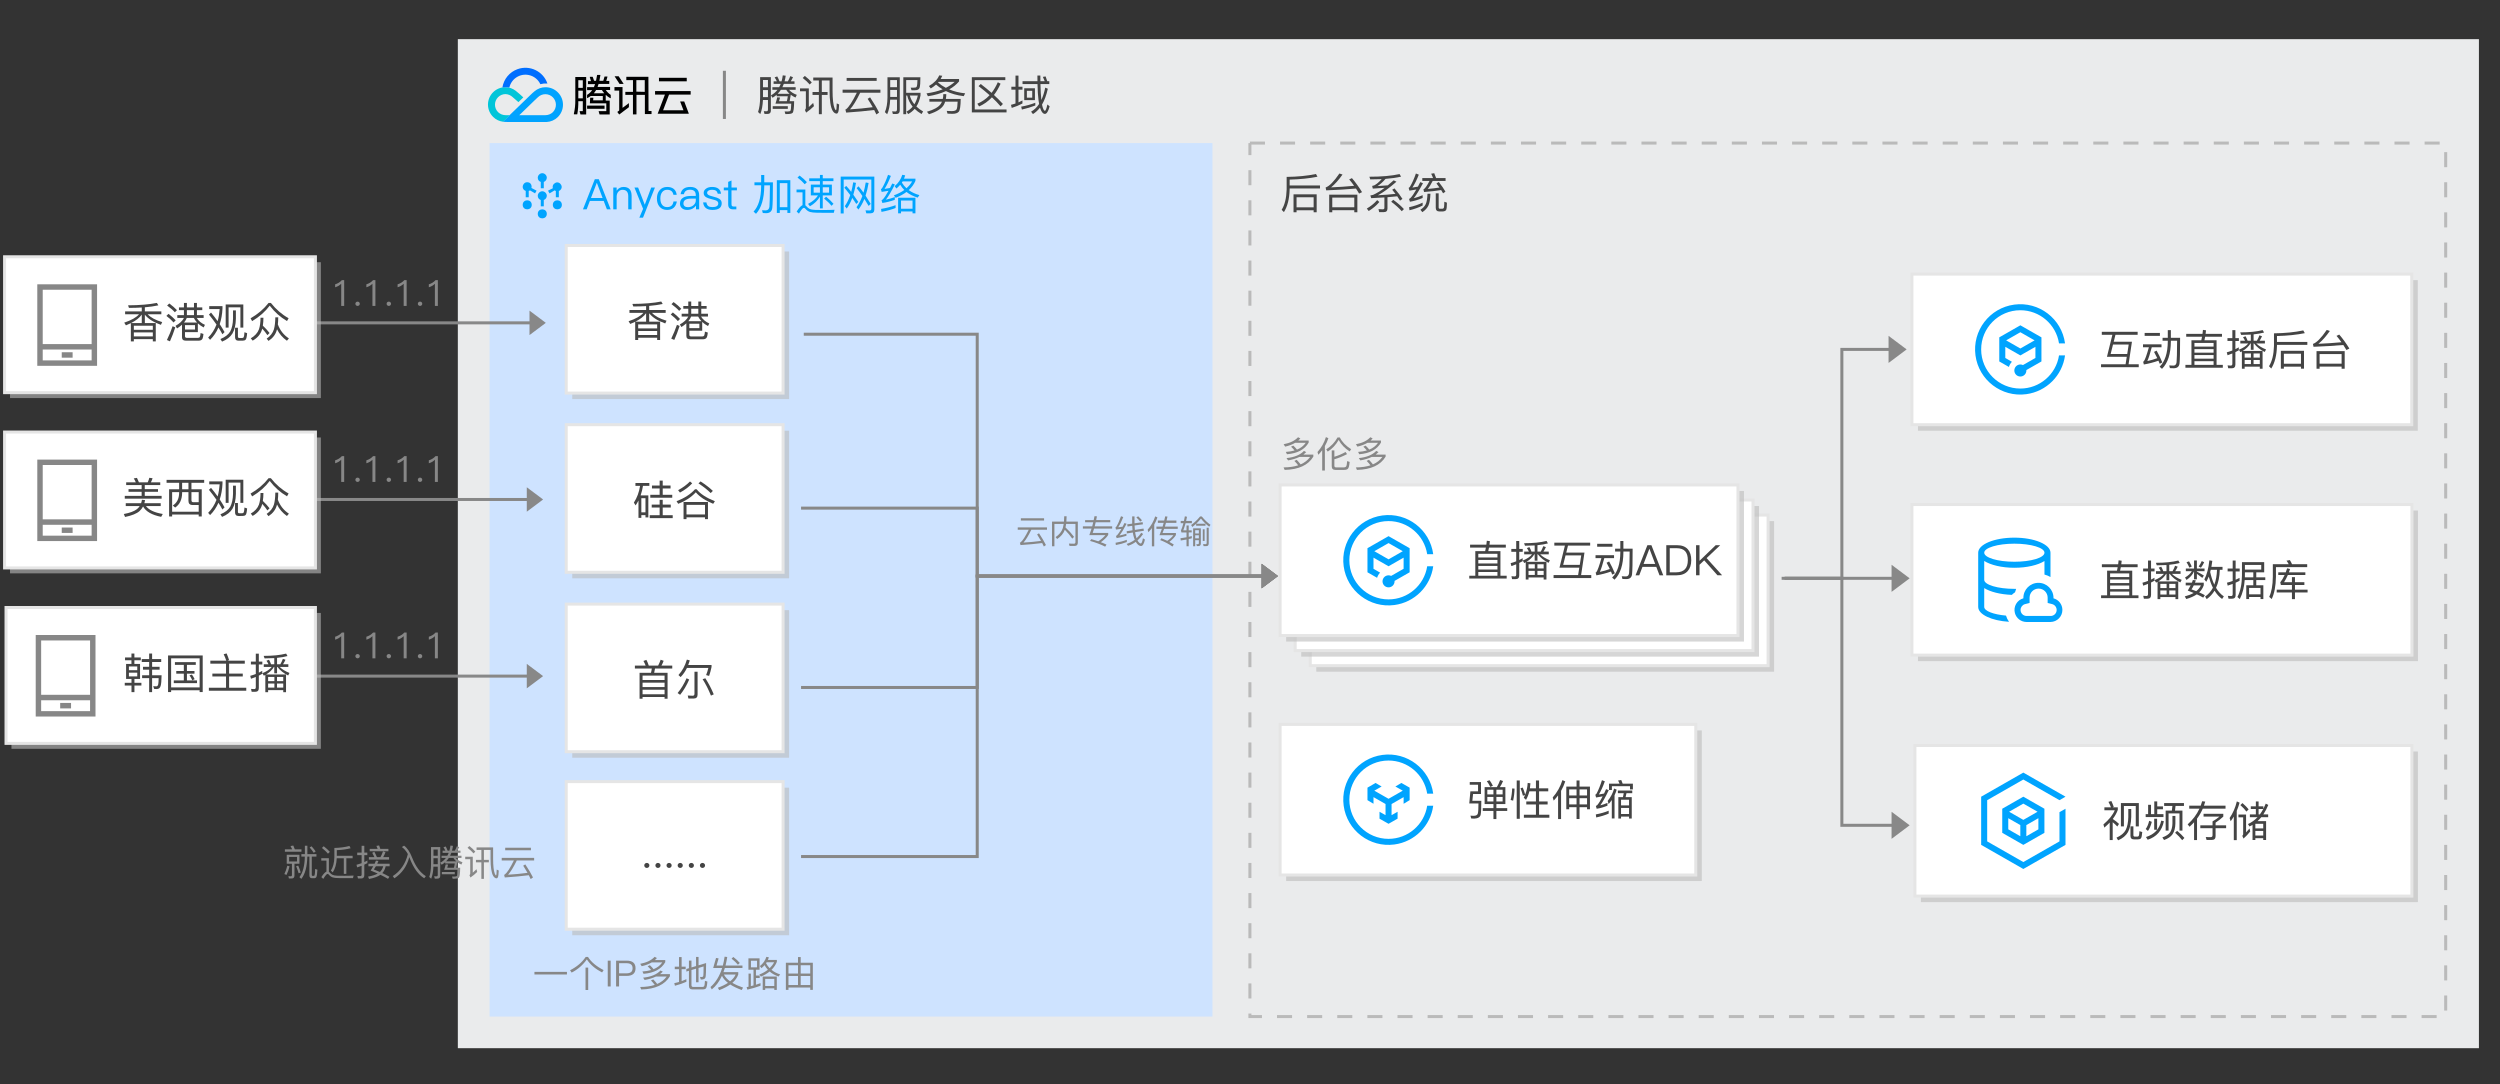 <?xml version="1.0" encoding="utf-8"?>
<!-- Generator: Adobe Illustrator 19.0.0, SVG Export Plug-In . SVG Version: 6.00 Build 0)  -->
<svg version="1.1" id="svgwrapper_svg" xmlns="http://www.w3.org/2000/svg" xmlns:xlink="http://www.w3.org/1999/xlink" x="0px"
	 y="0px" width="830px" height="360px" viewBox="351 -115.5 830 360" style="enable-background:new 351 -115.5 830 360;"
	 xml:space="preserve">
<rect x="351" y="-115.5" width="830" height="360" fill="#333333" stroke="none"/>
<style type="text/css">
	.st0{display:none;fill:none;stroke:#999999;}
	.st1{fill:#EAEBEC;}
	.st2{fill:#00A3FF;}
	.st3{fill:#00C5D9;}
	.st4{fill:#006EFF;}
	.st5{fill:#878787;}
	.st6{enable-background:new    ;}
	.st7{fill:#444444;}
	.st8{fill:#CEE3FF;}
	.st9{fill:#00A4FF;}
	.st10{fill:none;stroke:#BABABA;stroke-dasharray:5;}
	.st11{fill:none;stroke:#888888;}
	.st12{fill:#888888;}
	.st13{fill:none;stroke:#FF0000;stroke-width:15;stroke-opacity:0;}
	.st14{fill:none;}
	.st15{opacity:0.6;fill:#BBBBBB;enable-background:new    ;}
	.st16{fill:#FFFFFF;stroke:#E5E5E5;}
	.st17{fill:#CEE3FF;fill-opacity:0;}
</style>
<path class="st0" d="M401-278L401-278"/>
<rect x="503" y="-102.5" class="st1" width="671" height="335"/>
<g transform="translate(0 0)">
	<g>
		<g>
			<path class="st2" d="M536.23-84.81c-1.081-1.107-2.563-1.731-4.11-1.73c-1.333-0.002-2.623,0.469-3.64,1.33
				c-0.46,0.37-0.94,0.82-1.54,1.4l-9,8.72c0.544,0.063,1.092,0.093,1.64,0.09h12.93c1.37-0.075,2.667-0.643,3.65-1.6
				c2.286-2.22,2.341-5.873,0.121-8.159l-0.001-0.001L536.23-84.81z M534.56-78.26c-0.683,0.647-1.589,1.005-2.53,1h-8.62l5-4.85
				c0.23-0.22,0.75-0.72,1.19-1.12c0.667-0.64,1.555-0.998,2.48-1c1.938,0.013,3.499,1.595,3.486,3.534
				c-0.006,0.927-0.379,1.813-1.036,2.466L534.56-78.26z"/>
			<path class="st3" d="M522.21-85.36c-0.989-0.771-2.206-1.19-3.46-1.19c-3.187,0.016-5.757,2.613-5.741,5.799
				c0.008,1.545,0.635,3.022,1.741,4.101c0.882,0.863,2.025,1.412,3.25,1.56l2.24-2.17h-1.34c-0.941,0.005-1.847-0.353-2.53-1
				c-1.375-1.366-1.383-3.589-0.016-4.964c0.653-0.657,1.54-1.03,2.466-1.036c0.889,0.032,1.735,0.388,2.38,1
				c0.46,0.38,1.51,1.3,1.92,1.67l1.62-1.58C523.94-83.91,522.86-84.88,522.21-85.36z"/>
			<path class="st4" d="M532.72-87.85c-1.428-4.023-5.847-6.127-9.871-4.699c-2.67,0.948-4.607,3.28-5.049,6.079
				c0.33-0.056,0.665-0.083,1-0.08c0.438-0.002,0.874,0.049,1.3,0.15l0,0c0.644-2.952,3.558-4.822,6.51-4.179
				c1.666,0.363,3.068,1.483,3.79,3.029c0.709-0.197,1.446-0.275,2.18-0.23C532.72-87.74,532.75-87.78,532.72-87.85z"/>
		</g>
		<g>
			<path d="M566.27-90h-7.33v1.1h2.21v3.9h-2.54v1h2.53v6.49h1.17V-84h2.79v6.36h2.21v-1h-1L566.27-90z M562.27-85.07v-3.83h2.79
				v3.9L562.27-85.07z"/>
			<rect x="545.92" y="-80.44" width="5.79" height="1.06"/>
			<path d="M542-82.4c0.034,1.58-0.128,3.159-0.48,4.7c0,0.12,0,0.15,0.07,0.15h1.06c0.259-1.435,0.377-2.892,0.35-4.35h1.49v3.3h-1
				c0,0-0.09,0-0.06,0.11l0.29,1h1.89v-12.44H542V-82.4z M543-82.85v-2.54h1.49v2.54H543z M544.49-88.85v2.52H543v-2.54
				L544.49-88.85z"/>
			<path d="M552.12-85.63h1.43v-1h-4.16c0.131-0.327,0.245-0.661,0.34-1h3.55v-1h-1l0.39-1.37c0-0.07,0-0.1-0.06-0.1h-0.9
				l-0.42,1.43H550c0.12-0.55,0.22-1.16,0.32-1.85c0-0.08,0-0.1-0.08-0.1h-1c-0.11,0.73-0.22,1.36-0.36,1.95h-0.63L547.77-90h-0.9
				c0,0-0.08,0-0.06,0.1l0.39,1.33h-1v1h2.37c-0.11,0.341-0.241,0.675-0.39,1h-2.26v1h1.68c-0.445,0.638-1.021,1.173-1.69,1.57v1
				c0,0.06,0,0.11,0.22,0c0.346-0.189,0.68-0.4,1-0.63h4v1.43h-3.21L548-83c0-0.033-0.027-0.06-0.06-0.06l0,0h-1l-0.1,1.81
				c0,0.033,0.027,0.06,0.06,0.06l0,0h5.39v2.59h-2.47c0,0-0.09,0-0.06,0.11l0.29,1h3.37v-4.6h-1.32V-84
				c0.44,0.409,0.927,0.765,1.45,1.06c0.17,0.1,0.22,0,0.22,0V-84C553.11-84.419,552.547-84.975,552.12-85.63z M550.82-85.63
				c0.237,0.39,0.508,0.758,0.81,1.1h-3.48c0.292-0.34,0.55-0.709,0.77-1.1H550.82z"/>
			<path d="M559.68-81.18l-2,1.49v-6.9H555v1.17h1.57v6.61l-0.63,0.48l0.64,0.85l3.22-2.44v-1.2
				c0.026-0.028,0.025-0.072-0.003-0.099c-0.028-0.026-0.073-0.025-0.099,0.003C559.689-81.206,559.682-81.193,559.68-81.18z"/>
			<path d="M556.7-87.63h1.3c0.028-0.018,0.035-0.056,0.017-0.083c-0.004-0.007-0.01-0.012-0.017-0.017l-1.61-2.46h-1.24
				c-0.032-0.01-0.065,0.008-0.075,0.039c-0.007,0.021-0.001,0.045,0.015,0.061L556.7-87.63z"/>
			<rect x="569.78" y="-89.67" width="9.22" height="1.17"/>
			<path d="M573.12-84.09h7.18v-1.17h-11.82v1.17h3.28l-2.39,6.27c-0.02,0.023-0.02,0.057,0,0.08h10.25
				c0.038-0.005,0.065-0.04,0.06-0.079v-0.001l0,0l-1.52-4h-1.27c-0.033-0.005-0.063,0.018-0.068,0.051
				c-0.002,0.013,0.001,0.027,0.008,0.039l1.08,2.83h-6.76L573.12-84.09z"/>
		</g>
	</g>
	<rect x="591" y="-92" class="st5" width="1" height="16"/>
	<g class="st6">
		<path class="st7" d="M604.296-82.304c-0.084,1.885-0.378,3.443-0.882,4.676l-0.742-0.687c0.438-1.25,0.667-2.855,0.686-4.815
			v-6.762h3.57v11.102c0,0.747-0.378,1.12-1.134,1.12h-0.98l-0.238-0.924c0.336,0.027,0.639,0.042,0.91,0.042
			c0.317,0,0.476-0.191,0.476-0.574v-3.178H604.296z M605.962-86.532v-2.408h-1.652v2.408H605.962z M604.31-85.594v2.338h1.652
			v-2.338H604.31z M607.838-88.506h1.064c-0.177-0.43-0.42-0.863-0.728-1.302l0.868-0.322c0.252,0.411,0.499,0.952,0.742,1.624h0.7
			c0.187-0.682,0.317-1.339,0.392-1.975l0.98,0.112c-0.084,0.653-0.21,1.274-0.378,1.862h1.106c0.289-0.504,0.551-1.073,0.784-1.708
			l0.91,0.336c-0.261,0.551-0.513,1.008-0.756,1.372h1.246v0.84h-3.542c-0.122,0.336-0.28,0.709-0.476,1.12h4.41v0.854h-2.198
			c0.579,0.7,1.438,1.261,2.576,1.681l-0.434,0.896c-0.588-0.261-1.12-0.574-1.596-0.938v0.14c-0.121,0.84-0.238,1.512-0.35,2.016
			h1.498c-0.028,2.287-0.205,3.58-0.532,3.879c-0.261,0.252-0.84,0.378-1.736,0.378h-0.644l-0.252-0.854l0.924,0.014
			c0.504,0,0.831-0.074,0.98-0.224c0.168-0.168,0.266-0.961,0.294-2.38h-5.236c0.271-0.821,0.466-1.526,0.588-2.114l0.938,0.084
			c-0.112,0.43-0.224,0.836-0.336,1.218h2.576c0.14-0.466,0.252-1.017,0.336-1.651h-3.71v-0.49c-0.43,0.383-0.887,0.714-1.372,0.994
			l-0.518-0.798c0.877-0.477,1.601-1.092,2.17-1.849h-1.694v-0.854h2.254c0.205-0.383,0.382-0.756,0.532-1.12h-2.38V-88.506z
			 M607.544-80.232h5.012v0.868h-5.012V-80.232z M613.13-84.362c-0.448-0.392-0.817-0.835-1.106-1.33h-1.764
			c-0.317,0.485-0.677,0.929-1.078,1.33H613.13z"/>
		<path class="st7" d="M616.602-86.154h2.926v6.188c0.448-0.393,0.929-0.845,1.442-1.358l0.266,1.064
			c-0.793,0.793-1.661,1.512-2.604,2.156L618.24-79c0.205-0.205,0.308-0.42,0.308-0.644v-5.545h-1.946V-86.154z M618.198-90.298
			c0.933,0.719,1.703,1.438,2.31,2.156l-0.686,0.699c-0.597-0.709-1.372-1.433-2.324-2.17L618.198-90.298z M620.76-84.95h2.1v-3.836
			h-1.862v-0.979h6.412v4.298c0,2.8,0.214,4.755,0.644,5.866c0.187,0.457,0.354,0.686,0.504,0.686c0.046,0,0.098-0.177,0.154-0.532
			c0.028-0.401,0.056-0.979,0.084-1.735l0.798,0.378c-0.056,1.354-0.168,2.216-0.336,2.59c-0.14,0.289-0.299,0.434-0.476,0.434
			c-0.514,0-0.966-0.321-1.358-0.966c-0.672-1.176-1.008-3.416-1.008-6.72v-3.318h-2.576v3.836h1.918v0.966h-1.918v6.398h-0.98
			v-6.398h-2.1V-84.95z"/>
		<path class="st7" d="M630.742-85.72H643.3v1.008h-6.72c-1.27,2.613-2.394,4.452-3.374,5.516c2.511-0.14,5.021-0.378,7.532-0.714
			c-0.504-0.896-1.064-1.82-1.68-2.771l0.812-0.504c1.269,1.903,2.263,3.588,2.982,5.054l-0.896,0.63
			c-0.243-0.522-0.485-1.018-0.728-1.484c-2.697,0.346-5.796,0.635-9.296,0.868l-0.266-1.021c0.056-0.019,0.135-0.052,0.238-0.099
			c0.905-0.681,2.091-2.506,3.556-5.474h-4.718L630.742-85.72L630.742-85.72z M632.086-89.626h9.968v0.979h-9.968V-89.626z"/>
		<path class="st7" d="M646.534-82.402c-0.084,1.951-0.416,3.561-0.994,4.83l-0.756-0.7c0.55-1.25,0.835-2.864,0.854-4.844v-6.72
			h4.088v10.906c0,0.858-0.392,1.288-1.176,1.288h-1.12l-0.238-0.896c0.522,0.037,0.882,0.056,1.078,0.056
			c0.354,0,0.532-0.257,0.532-0.77v-3.15C648.802-82.402,646.534-82.402,646.534-82.402z M648.802-86.56v-2.366h-2.254v2.366
			H648.802z M646.548-85.65v2.339h2.254v-2.339H646.548z M651.854-83.788v6.202h-0.952V-89.85h5.67c0,1.735-0.084,2.884-0.252,3.443
			c-0.168,0.579-0.69,0.868-1.568,0.868h-1.134l-0.266-0.868l0.938,0.015c0.308,0,0.555-0.023,0.742-0.07
			c0.168-0.056,0.294-0.191,0.378-0.406c0.093-0.289,0.154-0.975,0.182-2.058h-3.738v4.242h4.76v0.854
			c-0.261,1.438-0.719,2.665-1.372,3.682c0.616,0.607,1.358,1.157,2.226,1.652l-0.504,0.854c-0.877-0.505-1.643-1.078-2.296-1.723
			c-0.616,0.719-1.339,1.298-2.17,1.736l-0.532-0.813c0.793-0.429,1.47-0.979,2.03-1.651c-0.896-1.092-1.498-2.324-1.806-3.696
			L651.854-83.788L651.854-83.788z M653.058-83.788c0.289,1.073,0.793,2.044,1.512,2.912c0.513-0.831,0.896-1.801,1.148-2.912
			H653.058z"/>
		<path class="st7" d="M663.838-90.34c-0.14,0.336-0.317,0.69-0.532,1.063h6.104v0.813c-0.896,1.036-1.988,1.918-3.276,2.646
			c1.587,0.672,3.351,1.106,5.292,1.303l-0.462,0.938c-2.212-0.252-4.186-0.812-5.922-1.68c-1.717,0.793-3.71,1.362-5.978,1.708
			l-0.462-0.952c2.025-0.28,3.808-0.729,5.348-1.344c-0.766-0.448-1.494-0.976-2.184-1.582c-0.551,0.494-1.134,0.929-1.75,1.302
			l-0.616-0.813c1.699-0.97,2.837-2.15,3.416-3.542L663.838-90.34z M665.168-84.25c0,0.504-0.047,1.036-0.14,1.596h4.928
			c-0.028,2.371-0.243,3.785-0.644,4.242c-0.411,0.467-1.111,0.7-2.1,0.7c-0.233,0-0.779-0.019-1.638-0.056l-0.252-0.91l1.652,0.069
			c0.831-0.009,1.358-0.187,1.582-0.531c0.214-0.336,0.34-1.204,0.378-2.604h-4.144c-0.103,0.346-0.252,0.695-0.448,1.05
			c-0.719,1.27-2.361,2.311-4.928,3.122l-0.672-0.826c2.305-0.672,3.822-1.521,4.55-2.548c0.196-0.289,0.341-0.555,0.434-0.798
			h-4.172v-0.91h4.452c0.112-0.504,0.168-1.036,0.168-1.596C664.174-84.25,665.168-84.25,665.168-84.25z M667.968-88.324h-5.348
			l-0.182,0.225c0.774,0.681,1.638,1.269,2.59,1.764C666.139-86.887,667.119-87.549,667.968-88.324z"/>
		<path class="st7" d="M673.652-89.864h11.116v0.966h-10.15v9.744h10.556v0.966h-11.522V-89.864z M676.606-87.61
			c1.325,1.009,2.524,1.988,3.598,2.94c0.784-1.008,1.475-2.184,2.072-3.528l0.91,0.49c-0.635,1.438-1.368,2.684-2.198,3.738
			c1.092,1.008,2.086,2.002,2.982,2.981l-0.784,0.784c-0.84-0.998-1.797-1.992-2.87-2.981c-1.232,1.315-2.651,2.323-4.256,3.023
			l-0.588-0.91c1.549-0.635,2.907-1.577,4.074-2.828c-1.176-1.035-2.399-2.039-3.668-3.01L676.606-87.61z"/>
		<path class="st7" d="M686.77-86.714h1.372v-3.696h0.994v3.696h1.33v0.979h-1.33v4.229c0.401-0.178,0.84-0.393,1.316-0.645v1.009
			c-1.102,0.588-2.287,1.077-3.556,1.47l-0.252-1.022c0.569-0.14,1.068-0.284,1.498-0.434v-4.606h-1.372L686.77-86.714
			L686.77-86.714z M694.722-80.47c-1.372,0.531-2.856,0.979-4.452,1.344l-0.238-0.966c1.614-0.28,3.178-0.709,4.69-1.288V-80.47z
			 M690.48-88.534h4.956c-0.009-0.41-0.014-1.04-0.014-1.89h0.98c0,0.858,0.005,1.488,0.014,1.89h1.428
			c-0.215-0.578-0.42-1.059-0.616-1.441l0.91-0.154c0.187,0.457,0.369,0.989,0.546,1.596h0.686v0.952h-2.94
			c0.046,2.165,0.145,3.925,0.294,5.278c0.56-1.204,0.989-2.571,1.288-4.103l0.868,0.364c-0.467,2.119-1.111,3.873-1.932,5.264
			c0.28,1.326,0.597,2.017,0.952,2.072c0.271-0.028,0.546-0.732,0.826-2.114l0.756,0.616c-0.448,1.68-0.975,2.521-1.582,2.521
			c-0.458,0-0.868-0.364-1.232-1.093c-0.159-0.345-0.29-0.676-0.392-0.993c-0.681,0.886-1.46,1.601-2.338,2.142l-0.616-0.798
			c1.055-0.606,1.941-1.461,2.66-2.563c-0.065-0.298-0.131-0.714-0.196-1.246c-0.178-1.399-0.29-3.183-0.336-5.348h-4.97V-88.534z
			 M691.04-86.196h3.556v3.948h-3.556V-86.196z M693.7-83.074v-2.282h-1.778v2.282H693.7z"/>
	</g>
</g>
<rect x="513.539" y="-68" class="st8" width="240" height="290"/>
<g transform="translate(10 10)">
	<g transform="translate(0 2)">
		<g>
			<path class="st9" d="M521.039-70c-0.8,0-1.5,0.7-1.5,1.5c0,0.7,0.4,1.2,1,1.4v2.1h1v-2.1c0.6-0.2,1-0.8,1-1.4
				C522.539-69.3,521.839-70,521.039-70z"/>
			<circle class="st9" cx="521.039" cy="-56.5" r="1.5"/>
			<path class="st9" d="M516.839-66.8c-0.8-0.4-1.7-0.2-2.1,0.6c-0.4,0.7-0.2,1.6,0.6,2c0.1,0,0.2,0.1,0.2,0.1v2.1h1v-2.1
				c0.1,0,0.3-0.1,0.4-0.2l1.7,1l0.5-0.9l-1.7-0.9C517.639-65.8,517.339-66.5,516.839-66.8z"/>
			<ellipse class="st9" cx="526.039" cy="-59.499" rx="1.5" ry="1.5"/>
			<ellipse class="st9" cx="516.039" cy="-59.5" rx="1.5" ry="1.5"/>
			<path class="st9" d="M525.539-64.1v2.1h1v-2.1c0.1,0,0.2-0.1,0.2-0.1c0.7-0.4,1-1.3,0.5-2c-0.4-0.7-1.3-1-2-0.5
				c-0.6,0.3-0.9,1-0.7,1.7l-1.6,0.8l0.5,0.9l1.7-1C525.239-64.2,525.439-64.1,525.539-64.1z"/>
			<path class="st9" d="M521.039-64c-0.8,0-1.5,0.7-1.5,1.5c0,0.7,0.4,1.2,1,1.4v2.1h1v-2.1c0.6-0.2,1-0.8,1-1.4
				C522.539-63.3,521.839-64,521.039-64z"/>
		</g>
	</g>
	<g class="st6">
		<path class="st9" d="M538.473-65.996h1.33L543.737-56h-1.246l-1.064-2.8h-4.592l-1.064,2.8h-1.232L538.473-65.996z
			 M537.199-59.766h3.864l-1.89-4.998h-0.056L537.199-59.766z"/>
		<path class="st9" d="M550.695-60.452V-56h-1.12v-4.368c0-1.409-0.635-2.114-1.904-2.114c-0.504,0-0.938,0.183-1.302,0.547
			c-0.383,0.383-0.597,0.905-0.644,1.567V-56h-1.12v-7.238h1.12v1.064c0.252-0.411,0.574-0.719,0.966-0.924
			c0.392-0.225,0.826-0.336,1.302-0.336C549.794-63.434,550.695-62.44,550.695-60.452z"/>
		<path class="st9" d="M551.632-63.238h1.218l2.212,5.712l2.142-5.712h1.232l-3.962,10.011h-1.218l1.246-2.94L551.632-63.238z"/>
		<path class="st9" d="M564.652-62.804c0.551,0.429,0.891,1.087,1.022,1.974h-1.106c-0.093-0.56-0.317-0.979-0.672-1.26
			c-0.355-0.271-0.822-0.406-1.4-0.406c-0.7,0-1.256,0.266-1.666,0.798c-0.392,0.514-0.588,1.214-0.588,2.101
			c0,0.896,0.191,1.591,0.574,2.086c0.382,0.513,0.938,0.77,1.666,0.77c1.241,0,1.946-0.625,2.114-1.876h1.12
			c-0.168,0.943-0.527,1.647-1.078,2.114c-0.551,0.467-1.269,0.7-2.156,0.7c-1.083,0-1.927-0.364-2.534-1.093
			c-0.569-0.681-0.854-1.577-0.854-2.688s0.285-2.011,0.854-2.702c0.616-0.765,1.465-1.147,2.548-1.147
			C563.393-63.434,564.111-63.224,564.652-62.804z"/>
		<path class="st9" d="M572.478-62.622c0.429,0.485,0.644,1.144,0.644,1.974V-56h-1.05v-1.218c-0.29,0.401-0.663,0.728-1.12,0.979
			c-0.551,0.289-1.148,0.435-1.792,0.435c-0.728,0-1.307-0.188-1.736-0.561c-0.448-0.383-0.672-0.891-0.672-1.525
			c0-0.925,0.369-1.597,1.106-2.017c0.597-0.354,1.4-0.532,2.408-0.532l1.736-0.014v-0.238c0-1.213-0.63-1.819-1.89-1.819
			c-0.588,0-1.045,0.121-1.372,0.363c-0.364,0.253-0.588,0.626-0.672,1.12h-1.106c0.112-0.83,0.467-1.446,1.064-1.848
			c0.523-0.373,1.241-0.56,2.156-0.56C571.208-63.434,571.974-63.163,572.478-62.622z M572.002-59.57l-1.666,0.015
			c-1.624,0-2.436,0.551-2.436,1.651c0,0.355,0.131,0.645,0.392,0.868c0.271,0.215,0.639,0.322,1.106,0.322
			c0.728,0,1.349-0.225,1.862-0.672c0.495-0.448,0.742-0.966,0.742-1.555V-59.57z"/>
		<path class="st9" d="M580.388-61.18h-1.092c-0.103-0.467-0.29-0.794-0.56-0.98c-0.308-0.224-0.751-0.336-1.33-0.336
			c-0.513,0-0.905,0.094-1.176,0.28c-0.308,0.177-0.462,0.43-0.462,0.756c0,0.317,0.206,0.579,0.616,0.784
			c0.233,0.111,0.732,0.271,1.498,0.476c0.858,0.206,1.479,0.43,1.862,0.672c0.579,0.364,0.868,0.859,0.868,1.484
			c0,1.493-1.022,2.24-3.066,2.24c-1.904,0-2.94-0.836-3.108-2.506h1.092c0.084,0.56,0.285,0.971,0.602,1.231
			c0.308,0.225,0.77,0.336,1.386,0.336c1.297,0,1.946-0.41,1.946-1.231c0-0.401-0.229-0.715-0.686-0.938
			c-0.233-0.112-0.747-0.266-1.54-0.462c-0.868-0.215-1.465-0.429-1.792-0.644c-0.551-0.327-0.826-0.799-0.826-1.414
			c0-0.607,0.271-1.093,0.812-1.456c0.504-0.364,1.167-0.546,1.988-0.546C579.202-63.434,580.192-62.683,580.388-61.18z"/>
		<path class="st9" d="M583.859-65.576v2.338h1.792v0.938h-1.792v4.605c0,0.28,0.051,0.472,0.154,0.574
			c0.103,0.121,0.28,0.182,0.532,0.182h0.924V-56h-1.092c-0.597,0-1.022-0.154-1.274-0.462c-0.233-0.271-0.35-0.682-0.35-1.232
			V-62.3h-1.456v-0.938h1.456v-1.876L583.859-65.576z"/>
		<path class="st9" d="M593.701-67.396h1.036v2.437h2.87c0,4.583-0.07,7.415-0.21,8.498c-0.14,1.157-0.835,1.736-2.086,1.736
			l-1.064-0.057l-0.252-0.924c0.597,0.037,0.989,0.056,1.176,0.056c0.737,0,1.162-0.4,1.274-1.203
			c0.084-0.784,0.14-3.16,0.168-7.127h-1.876v0.267c-0.047,4.19-0.961,7.257-2.744,9.198l-0.812-0.729
			c1.652-1.745,2.492-4.568,2.52-8.47v-0.267h-2.226v-0.979h2.226L593.701-67.396L593.701-67.396z M603.39-65.674v10.864h-0.98
			v-0.925h-2.52v0.925h-0.98v-10.864H603.39z M599.89-56.714h2.52v-7.98h-2.52V-56.714z"/>
		<path class="st9" d="M614.617-54.852c-0.476,0-1.311-0.01-2.506-0.028c-0.905-0.019-1.638-0.103-2.198-0.252
			c-0.542-0.159-1.036-0.5-1.484-1.022c-0.196-0.232-0.378-0.35-0.546-0.35c-0.336,0-0.882,0.644-1.638,1.932l-0.756-0.686
			c0.728-1.167,1.377-1.881,1.946-2.143v-4.256h-1.988v-0.924h2.926v5.236c0.121,0.093,0.238,0.2,0.35,0.321
			c0.336,0.402,0.7,0.696,1.092,0.883c0.438,0.195,1.073,0.308,1.904,0.336c0.989,0.019,1.909,0.027,2.758,0.027
			c0.429,0,1.101-0.009,2.016-0.027c0.766-0.02,1.288-0.038,1.568-0.057l-0.238,1.009L614.617-54.852L614.617-54.852z
			 M606.456-67.214c0.97,0.728,1.782,1.456,2.436,2.184l-0.714,0.7c-0.597-0.709-1.4-1.451-2.408-2.226L606.456-67.214z
			 M609.662-66.29h3.556v-1.134h0.938v1.134h3.542v0.924h-3.542v1.162h3.024v3.57h-3.024v4.326h-0.938v-3.92
			c-0.719,1.269-1.825,2.343-3.318,3.22l-0.63-0.798c1.549-0.803,2.65-1.745,3.304-2.828h-2.38v-3.57h3.024v-1.162h-3.556V-66.29
			L609.662-66.29z M613.217-61.53v-1.792h-2.086v1.792H613.217z M616.255-61.53v-1.792h-2.1v1.792H616.255z M615.261-60.186
			c0.952,0.756,1.773,1.539,2.464,2.352l-0.672,0.658c-0.569-0.737-1.386-1.535-2.45-2.395L615.261-60.186z"/>
		<path class="st9" d="M628.617-54.684l-0.266-0.98l1.344,0.042c0.392,0,0.588-0.191,0.588-0.574v-9.702H621.1v11.271h-0.994
			v-12.236h11.172v10.893c0,0.858-0.416,1.288-1.246,1.288h-1.415V-54.684z M625.286-57.778c-0.402-0.634-0.845-1.307-1.33-2.016
			c-0.495,1.362-1.106,2.539-1.834,3.528l-0.644-0.784c0.728-1.036,1.33-2.264,1.806-3.683c-0.644-0.858-1.302-1.675-1.974-2.449
			l0.63-0.603c0.56,0.588,1.115,1.251,1.666,1.988c0.271-1.008,0.49-2.063,0.658-3.164l0.924,0.168
			c-0.224,1.438-0.518,2.753-0.882,3.948c0.616,0.84,1.167,1.638,1.652,2.394L625.286-57.778z M629.387-57.134
			c-0.401-0.69-0.873-1.466-1.414-2.324c-0.56,1.372-1.218,2.548-1.974,3.528l-0.644-0.771c0.793-1.073,1.446-2.319,1.96-3.738
			c-0.691-1.017-1.33-1.885-1.918-2.604l0.63-0.602c0.569,0.644,1.12,1.349,1.652,2.113c0.29-0.971,0.537-2.1,0.742-3.388
			l0.952,0.168c-0.252,1.55-0.588,2.954-1.008,4.214c0.588,0.896,1.157,1.806,1.708,2.73L629.387-57.134z"/>
		<path class="st9" d="M636.766-67.102c-0.7,1.819-1.4,3.257-2.1,4.312c0.579-0.084,1.185-0.182,1.82-0.294l0.742-1.498l0.868,0.322
			c-1.195,2.352-2.188,4.036-2.982,5.054c0.999-0.215,1.983-0.499,2.954-0.854v0.909c-1.465,0.514-2.842,0.859-4.13,1.036
			l-0.266-0.91c0.187-0.084,0.336-0.182,0.448-0.294c0.532-0.588,1.157-1.535,1.876-2.842c-0.775,0.141-1.536,0.267-2.282,0.378
			l-0.252-0.924c0.159-0.074,0.298-0.2,0.42-0.378c0.737-1.26,1.386-2.721,1.946-4.382L636.766-67.102z M638.333-56.434
			c-1.335,0.513-2.898,0.942-4.69,1.287l-0.126-0.993c1.82-0.309,3.425-0.724,4.816-1.246V-56.434z M641.525-67.284
			c-0.084,0.29-0.215,0.658-0.392,1.106h3.794v0.728c-0.513,1.157-1.255,2.18-2.226,3.066c0.98,0.719,2.161,1.273,3.542,1.666
			l-0.574,0.826c-1.484-0.448-2.721-1.073-3.71-1.876c-1.027,0.765-2.222,1.414-3.584,1.945l-0.616-0.812
			c1.381-0.514,2.539-1.11,3.472-1.792c-0.504-0.504-0.957-1.083-1.358-1.736c-0.392,0.467-0.812,0.882-1.26,1.246l-0.588-0.784
			c1.241-1.017,2.086-2.272,2.534-3.766L641.525-67.284z M644.927-59.85v5.166h-0.966v-0.603h-3.822v0.603h-0.966v-5.166H644.927z
			 M640.14-56.21h3.822v-2.716h-3.822V-56.21z M640.419-64.876c0.429,0.719,0.938,1.344,1.526,1.876
			c0.803-0.69,1.433-1.451,1.89-2.282h-3.164L640.419-64.876z"/>
	</g>
</g>
<path class="st10" d="M765.969-68h397v290h-397V-68"/>
<g transform="translate(10 10)">
	<g class="st6">
		<path class="st7" d="M769.16-62.932v0.364c-0.084,3.117-0.719,5.614-1.903,7.49l-0.742-0.771c1.017-1.614,1.567-3.854,1.652-6.72
			v-4.2c3.603-0.037,6.846-0.359,9.729-0.966l0.504,0.91c-2.688,0.551-5.768,0.868-9.24,0.952v1.96h10.08v0.979h-10.08V-62.932z
			 M778.135-60.972v5.936h-1.008v-0.658h-5.67v0.658h-1.008v-5.937L778.135-60.972L778.135-60.972z M771.457-56.674h5.67v-3.332
			h-5.67V-56.674z"/>
		<path class="st7" d="M781.103-63.254c1.232-0.42,2.759-1.969,4.578-4.647l1.036,0.35c-1.26,1.792-2.525,3.211-3.794,4.256
			c2.511-0.103,5.059-0.274,7.644-0.518c-0.568-0.803-1.115-1.507-1.638-2.114l0.91-0.434c1.194,1.391,2.314,2.939,3.36,4.647
			l-0.98,0.477c-0.178-0.299-0.523-0.854-1.036-1.666c-2.865,0.261-6.159,0.462-9.884,0.602L781.103-63.254z M791.645-60.86v5.838
			h-1.021v-0.7h-7.309v0.7h-1.021v-5.838H791.645z M783.314-56.688h7.309v-3.206h-7.309V-56.688z"/>
		<path class="st7" d="M798.939-58.438c-0.943,1.139-2.119,2.137-3.529,2.996l-0.629-0.813c1.371-0.812,2.52-1.75,3.443-2.813
			L798.939-58.438z M798.883-55.078l-0.225-0.994c0.561,0.046,1.041,0.069,1.442,0.069c0.345,0,0.519-0.173,0.519-0.518v-3.43
			c-1.615,0.103-3.076,0.182-4.383,0.237l-0.279-0.896c0.279-0.028,0.574-0.089,0.882-0.182c1.147-0.505,2.437-1.288,3.864-2.353
			c-0.98,0.075-2.292,0.163-3.935,0.266l-0.21-0.896c0.215-0.028,0.443-0.089,0.686-0.182c0.71-0.355,1.535-1.046,2.479-2.072
			c-1.186,0.056-2.449,0.084-3.794,0.084l-0.294-0.882c4.022,0,7.363-0.294,10.023-0.882l0.49,0.854
			c-1.493,0.346-3.211,0.593-5.152,0.742c-0.849,0.989-1.73,1.782-2.646,2.38c0.989-0.047,2.124-0.126,3.402-0.238
			c0.541-0.429,1.19-0.984,1.946-1.666l0.924,0.462c-2.361,2.082-4.424,3.584-6.188,4.509c2.361-0.131,4.317-0.29,5.866-0.477
			c-0.448-0.578-0.813-1.031-1.092-1.357l0.756-0.463c1.157,1.354,2.039,2.521,2.646,3.5l-0.813,0.574
			c-0.233-0.41-0.537-0.891-0.91-1.441c-0.84,0.093-1.923,0.195-3.248,0.308v3.752c0,0.793-0.396,1.19-1.189,1.19h-1.567V-55.078z
			 M803.559-59.166c1.409,1.018,2.59,2.045,3.542,3.08l-0.714,0.715c-0.859-0.99-2.025-2.04-3.5-3.15L803.559-59.166z"/>
		<path class="st7" d="M812.043-67.51c-0.7,1.792-1.414,3.221-2.143,4.284c0.411-0.056,1.027-0.158,1.848-0.308
			c0.253-0.477,0.51-0.976,0.771-1.498l0.91,0.35c-1.231,2.324-2.254,3.99-3.065,4.998c0.998-0.252,1.982-0.593,2.953-1.021v0.938
			c-1.428,0.598-2.837,1.013-4.228,1.246l-0.28-0.924c0.158-0.075,0.313-0.178,0.462-0.309c0.56-0.588,1.214-1.535,1.96-2.842
			c-0.971,0.178-1.736,0.309-2.296,0.393l-0.266-0.925c0.158-0.064,0.308-0.195,0.448-0.392c0.736-1.241,1.391-2.702,1.959-4.382
			L812.043-67.51z M813.316-57.262c-1.325,0.663-2.781,1.186-4.367,1.568l-0.127-1.008c1.727-0.383,3.225-0.892,4.494-1.526V-57.262
			z M815.906-61.182c-0.064,1.755-0.284,3.052-0.658,3.893c-0.41,0.867-1.087,1.609-2.029,2.226l-0.645-0.798
			c0.831-0.532,1.419-1.152,1.765-1.862c0.336-0.728,0.532-1.881,0.588-3.458L815.906-61.182L815.906-61.182z M813.568-62.652
			c0.168-0.057,0.233-0.079,0.196-0.07c0.467-0.345,1.078-1.246,1.834-2.702h-2.394v-0.966h3.57
			c-0.188-0.513-0.397-0.994-0.631-1.442L817.165-68c0.214,0.495,0.42,1.032,0.616,1.61h3.149v0.966h-4.284
			c-0.606,1.204-1.152,2.091-1.638,2.66c1.372-0.121,2.669-0.28,3.892-0.476c-0.326-0.477-0.658-0.929-0.994-1.358l0.771-0.476
			c0.979,1.251,1.718,2.319,2.212,3.206l-0.783,0.546c-0.188-0.354-0.402-0.714-0.645-1.078c-1.68,0.271-3.57,0.485-5.67,0.644
			L813.568-62.652z M818.931-55.288c-0.84,0-1.26-0.406-1.26-1.219v-4.802h0.966v4.634c0,0.289,0.107,0.448,0.322,0.477h0.91
			c0.308-0.028,0.49-0.196,0.545-0.504c0.066-0.458,0.099-1.064,0.099-1.82l0.868,0.308c0,1.316-0.094,2.133-0.28,2.45
			c-0.187,0.289-0.583,0.448-1.19,0.477L818.931-55.288L818.931-55.288z"/>
	</g>
</g>
<g id="Link33" transform="translate(0,0)">
	<path class="st11" d="M943.5,76.5h40"/>
	<g transform="translate(0.5, 0)">
		<polygon class="st12" points="978.5,81 984.5,76.5 978.5,72 		"/>
	</g>
	<path class="st13" d="M943.5,76.5h40"/>
</g>
<g id="Link34" transform="translate(0,0)">
	<path class="st11" d="M942.5,76.5h20v82h21"/>
	<g transform="translate(0.5, 0)">
		<polygon class="st12" points="978.5,163 984.5,158.5 978.5,154 		"/>
	</g>
	<path class="st13" d="M942.5,76.5h20"/>
	<path class="st13" d="M962.5,76.5v82"/>
	<path class="st13" d="M962.5,158.5h21"/>
</g>
<g id="Link66" transform="translate(0,0)">
	<path class="st11" d="M943.5,76.5h19v-76h20"/>
	<g transform="translate(0.5, 0)">
		<polygon class="st12" points="977.5,5 983.5,0.5 977.5,-4 		"/>
	</g>
	<path class="st13" d="M943.5,76.5h19"/>
	<path class="st13" d="M962.5,76.5v-76"/>
	<path class="st13" d="M962.5,0.5h20"/>
</g>
<g id="Rects1" transform="translate(489,247.5)">
	<rect x="287" y="-202" class="st14" width="164" height="62"/>
	<rect x="299" y="-190" class="st15" width="152" height="50"/>
	<rect x="297" y="-192" class="st16" width="152" height="50"/>
	<rect x="294" y="-195" class="st15" width="152" height="50"/>
	<rect x="292" y="-197" class="st16" width="152" height="50"/>
	<rect x="289" y="-200" class="st15" width="152" height="50"/>
	<rect x="287" y="-202" class="st16" width="152" height="50"/>
	<g transform="translate(20 9)">
		<g>
			<path class="st9" d="M303-173c-7.18,0.008-13.007-5.805-13.015-12.985c-0.008-7.18,5.805-13.007,12.985-13.015
				c6.413-0.008,11.874,4.663,12.86,11h2c-1.105-8.21-8.656-13.971-16.866-12.866c-8.21,1.105-13.971,8.656-12.866,16.866
				c1.105,8.21,8.656,13.971,16.866,12.866c6.697-0.901,11.965-6.169,12.866-12.866h-2C314.845-177.674,309.402-173.008,303-173z
				 M310-190l-7-4l-7,4v8l3.2,1.83c0.185-0.645,0.529-1.233,1-1.71l-2.2-1.28v-3.7l5,2.86l5-2.86v3.7l-4.14,2.36
				c-0.997-0.475-2.191-0.052-2.666,0.946s-0.052,2.191,0.946,2.666c0.997,0.475,2.191,0.052,2.666-0.946
				c0.129-0.27,0.195-0.566,0.194-0.866v-0.14l5-2.86V-190z M303-186.3l-4.72-2.7l4.72-2.7l4.72,2.7L303-186.3z"/>
		</g>
		<g class="st6">
			<path class="st7" d="M330.064-191.164h5.403l0.154-1.316l1.022,0.141c-0.057,0.514-0.104,0.905-0.141,1.176h5.432v0.966h-5.584
				c-0.056,0.346-0.135,0.733-0.238,1.162h4.033v8.176h2.071v0.938h-12.418v-0.938h2.002v-8.176h3.276
				c0.111-0.522,0.191-0.91,0.238-1.162h-5.25V-191.164z M332.794-186.922h6.356v-1.218h-6.356V-186.922z M332.794-184.92h6.356
				v-1.176h-6.356V-184.92z M332.794-182.918h6.356v-1.19h-6.356V-182.918z M332.794-180.86h6.356v-1.231h-6.356V-180.86z"/>
			<path class="st7" d="M344.008-179.726l-0.21-0.967c0.401,0.047,0.747,0.07,1.036,0.07c0.364,0,0.546-0.201,0.546-0.602v-3.431
				c-0.476,0.196-1.008,0.397-1.596,0.603l-0.252-0.98c0.663-0.177,1.278-0.378,1.848-0.602v-3.164h-1.624v-0.952h1.624v-2.646
				h1.009v2.646h1.161v0.952h-1.161v2.716c0.457-0.224,0.834-0.425,1.133-0.602v0.993l-1.133,0.589v4.13
				c0,0.83-0.402,1.246-1.205,1.246L344.008-179.726L344.008-179.726z M354.494-180.272h-5.026v0.687h-0.924v-5.754l-0.489,0.266
				l-0.505-0.827c1.409-0.55,2.445-1.241,3.108-2.071h-2.633v-0.896h1.568c-0.195-0.42-0.42-0.812-0.672-1.176l0.84-0.322
				c0.233,0.393,0.463,0.892,0.687,1.498h1.063v-2.044c-1.157,0.065-2.23,0.098-3.22,0.098l-0.294-0.84
				c2.996,0,5.479-0.252,7.447-0.756l0.463,0.813c-0.99,0.271-2.146,0.471-3.473,0.602v2.128h1.092
				c0.327-0.56,0.607-1.162,0.841-1.806l0.868,0.308c-0.252,0.551-0.523,1.05-0.813,1.498h1.764v0.896h-2.869
				c0.765,0.765,1.848,1.428,3.248,1.987l-0.448,0.841c-1.456-0.7-2.638-1.643-3.542-2.828h-0.141v2.113h-0.924v-2.113h-0.125
				c-0.57,0.971-1.434,1.801-2.591,2.491h6.622v5.895h-0.924v-0.688H354.494z M351.555-184.654h-2.087v1.387h2.087V-184.654z
				 M351.555-182.47h-2.087v1.344h2.087V-182.47z M352.422-183.268h2.072v-1.387h-2.072V-183.268z M352.422-181.126h2.072v-1.344
				h-2.072V-181.126z"/>
			<path class="st7" d="M358.036-191.836h11.899v0.979h-7.363l-0.574,2.311h6.048l-1.12,7.476h3.374v0.98h-12.516v-0.98h8.147
				l0.393-2.464h-6.58l1.806-7.322h-3.514V-191.836z M366.479-184.472l0.489-3.137h-5.208l-0.783,3.137H366.479z"/>
			<path class="st7" d="M371.714-187.678h6.146v0.979h-3.233c-0.551,2.109-1.041,3.631-1.47,4.564
				c1.092-0.225,2.193-0.541,3.304-0.952c-0.383-0.803-0.742-1.498-1.078-2.086l0.854-0.42c0.681,1.213,1.311,2.52,1.89,3.92
				l-0.868,0.448c-0.121-0.327-0.262-0.668-0.42-1.022c-1.475,0.532-3.09,0.952-4.844,1.26l-0.238-0.952l0.225-0.084
				c0.42-0.578,0.979-2.137,1.68-4.676h-1.946v-0.979H371.714z M372.26-191.458h5.068v0.966h-5.068V-191.458z M379.945-192.396
				h1.022v2.549h3.066c0,4.563-0.065,7.41-0.196,8.54c-0.14,1.045-0.775,1.567-1.904,1.567c-0.242,0-0.672-0.014-1.287-0.042
				l-0.225-0.896c0.709,0.037,1.172,0.056,1.387,0.056c0.597,0,0.947-0.359,1.049-1.078c0.094-0.746,0.154-3.141,0.183-7.182h-2.072
				v0.252c-0.028,4.135-1.008,7.163-2.94,9.086l-0.797-0.7c1.782-1.736,2.688-4.531,2.715-8.386v-0.252h-1.735v-0.966h1.735
				L379.945-192.396L379.945-192.396z"/>
			<path class="st7" d="M388.934-190.996h1.33l3.935,9.996h-1.246l-1.063-2.8h-4.593l-1.063,2.8H385L388.934-190.996z
				 M387.66-184.766h3.863l-1.89-4.998h-0.056L387.66-184.766z"/>
			<path class="st7" d="M395.205-190.996h3.584c1.588,0,2.781,0.457,3.584,1.372c0.747,0.85,1.121,2.058,1.121,3.626
				c0,1.54-0.402,2.749-1.205,3.626c-0.84,0.915-2.043,1.372-3.611,1.372h-3.473V-190.996z M396.354-190.002v8.008h2.129
				c1.297,0,2.276-0.345,2.939-1.036c0.625-0.681,0.938-1.67,0.938-2.968c0-1.335-0.289-2.328-0.867-2.982
				c-0.616-0.681-1.578-1.021-2.885-1.021h-2.254V-190.002z"/>
			<path class="st7" d="M411.613-190.996h1.498l-4.521,4.284l5.152,5.712h-1.541l-4.41-4.97l-1.554,1.47v3.5h-1.147v-9.996h1.147
				v5.194L411.613-190.996z"/>
		</g>
	</g>
</g>
<g>
	<rect x="540.984" y="27.5" class="st15" width="72" height="49"/>
	<rect x="538.984" y="25.5" class="st16" width="72" height="49"/>
	<g transform="translate(20 9)">
		<g class="st6">
			<path class="st7" d="M546.249,39.976v7.294h-0.952v-0.741h-1.372v0.91h-0.952V41.67c-0.28,0.551-0.597,1.092-0.952,1.624
				l-0.574-0.924c1.055-1.624,1.741-3.477,2.058-5.559h-1.54V35.86h4.62v0.951h-2.114c-0.177,1.102-0.438,2.156-0.784,3.164
				L546.249,39.976L546.249,39.976z M543.924,45.604h1.372V40.9h-1.372V45.604z M547.368,43.028H550v-1.597h1.022v1.597h2.674v0.966
				h-2.674v2.548h3.318v0.98h-7.63v-0.98H550v-2.548h-2.632V43.028z M547.452,36.7H550v-1.639h1.022V36.7h2.604v0.966h-2.604v2.1
				h3.164v0.98h-7.294v-0.98H550v-2.1h-2.548V36.7z"/>
			<path class="st7" d="M562.292,37.946c1.167,1.493,3.183,2.813,6.048,3.962l-0.56,0.854c-2.595-1.045-4.517-2.319-5.768-3.821
				c-1.54,1.651-3.486,2.926-5.838,3.821l-0.56-0.854c2.641-1.026,4.681-2.348,6.118-3.962H562.292z M560.809,35.972
				c-1.083,1.167-2.436,2.189-4.06,3.066l-0.616-0.798c1.568-0.84,2.884-1.807,3.948-2.898L560.809,35.972z M566.044,42.174v5.685
				h-0.98v-0.616h-6.146v0.616h-0.98v-5.685H566.044z M558.918,46.304h6.146v-3.191h-6.146V46.304z M563.581,35.328
				c1.605,1.036,2.968,2.086,4.088,3.149l-0.714,0.729c-0.98-1.008-2.333-2.081-4.06-3.22L563.581,35.328z"/>
		</g>
	</g>
</g>
<g id="RectEndPoint12" transform="translate(236.984,161)">
	<rect x="304" y="-193" class="st15" width="72" height="49"/>
	<rect x="302" y="-195" class="st16" width="72" height="49"/>
	<g transform="translate(20 9)">
		<g class="st6">
			<path class="st7" d="M302.994-182.582h5.53v-1.288c-1.316,0.084-2.735,0.126-4.256,0.126l-0.294-0.854
				c3.836-0.019,7.028-0.285,9.576-0.799l0.476,0.813c-1.363,0.299-2.856,0.514-4.48,0.644v1.358h5.474v0.952h-4.55
				c1.036,1.102,2.646,1.97,4.83,2.604l-0.42,0.91c-2.483-0.868-4.261-1.997-5.334-3.388v2.8h3.626v6.09h-0.98v-0.756h-6.3v0.756
				h-0.994v-6.062c-0.458,0.224-1.003,0.467-1.638,0.728l-0.56-0.896c2.398-0.813,4.037-1.741,4.914-2.786h-4.62
				C302.994-181.63,302.994-182.582,302.994-182.582z M308.524-181.518c-0.737,1.045-1.923,1.983-3.556,2.813h3.556V-181.518z
				 M305.892-176.478h6.3v-1.33h-6.3V-176.478z M305.892-174.28h6.3v-1.33h-6.3V-174.28z"/>
			<path class="st7" d="M317.4-181.77c0.933,0.719,1.727,1.437,2.38,2.155l-0.7,0.714c-0.607-0.709-1.4-1.437-2.38-2.184
				L317.4-181.77z M319.654-177.29c-0.551,1.699-1.143,3.248-1.778,4.648l-1.008-0.435c0.728-1.483,1.358-3.01,1.89-4.578
				L319.654-177.29z M317.652-185.214c1.027,0.756,1.876,1.498,2.548,2.226l-0.7,0.7c-0.607-0.69-1.461-1.438-2.562-2.24
				L317.652-185.214z M320.872-183.912h1.652v-1.484h0.98v1.484h2.352v-1.484h0.98v1.484h1.778v0.91h-1.778v1.666h2.226v0.924
				h-2.296c0.579,0.971,1.488,1.736,2.73,2.296l-0.42,0.868c-0.756-0.401-1.4-0.858-1.932-1.372v2.926h-4.27v1.345
				c0,0.363,0.205,0.55,0.616,0.56h3.71c0.298-0.019,0.504-0.131,0.616-0.336c0.103-0.196,0.182-0.621,0.238-1.274l0.952,0.309
				c-0.065,0.7-0.163,1.204-0.294,1.512c-0.196,0.457-0.602,0.695-1.218,0.714h-4.368c-0.831,0-1.246-0.378-1.246-1.134v-4.158
				c-0.476,0.43-1.022,0.84-1.638,1.232l-0.518-0.854c1.372-0.765,2.31-1.643,2.814-2.632h-2.212v-0.924h2.198V-183h-1.652
				C320.872-183,320.872-183.912,320.872-183.912z M326.892-178.872c-0.439-0.467-0.803-0.979-1.092-1.54h-2.324
				c-0.224,0.551-0.532,1.064-0.924,1.54H326.892z M322.874-176.562h3.332v-1.456h-3.332V-176.562z M323.504-181.336h2.352v-1.666
				h-2.352V-181.336z"/>
		</g>
	</g>
</g>
<g>
	<rect x="540.984" y="146" class="st15" width="72" height="49"/>
	<rect x="538.984" y="144" class="st16" width="72" height="49"/>
	<g transform="translate(20 9)">
		<g class="st6">
			<path class="st7" d="M546.347,162.23c0.168,0.149,0.252,0.345,0.252,0.588c0,0.242-0.084,0.443-0.252,0.602
				c-0.178,0.159-0.378,0.238-0.602,0.238c-0.225,0-0.425-0.079-0.603-0.238c-0.168-0.168-0.252-0.368-0.252-0.602
				c0-0.243,0.084-0.438,0.252-0.588c0.159-0.159,0.359-0.238,0.603-0.238C545.987,161.992,546.188,162.071,546.347,162.23z"/>
			<path class="st7" d="M550.043,162.23c0.168,0.149,0.252,0.345,0.252,0.588c0,0.242-0.084,0.443-0.252,0.602
				c-0.178,0.159-0.379,0.238-0.603,0.238s-0.425-0.079-0.602-0.238c-0.168-0.168-0.252-0.368-0.252-0.602
				c0-0.243,0.084-0.438,0.252-0.588c0.158-0.159,0.358-0.238,0.602-0.238S549.884,162.071,550.043,162.23z"/>
			<path class="st7" d="M553.738,162.23c0.168,0.149,0.252,0.345,0.252,0.588c0,0.242-0.084,0.443-0.252,0.602
				c-0.178,0.159-0.378,0.238-0.602,0.238c-0.225,0-0.425-0.079-0.603-0.238c-0.168-0.168-0.252-0.368-0.252-0.602
				c0-0.243,0.084-0.438,0.252-0.588c0.159-0.159,0.359-0.238,0.603-0.238C553.379,161.992,553.579,162.071,553.738,162.23z"/>
			<path class="st7" d="M557.435,162.23c0.168,0.149,0.252,0.345,0.252,0.588c0,0.242-0.084,0.443-0.252,0.602
				c-0.178,0.159-0.379,0.238-0.603,0.238s-0.425-0.079-0.602-0.238c-0.168-0.168-0.252-0.368-0.252-0.602
				c0-0.243,0.084-0.438,0.252-0.588c0.158-0.159,0.358-0.238,0.602-0.238C557.076,161.992,557.275,162.071,557.435,162.23z"/>
			<path class="st7" d="M561.13,162.23c0.168,0.149,0.252,0.345,0.252,0.588c0,0.242-0.084,0.443-0.252,0.602
				c-0.178,0.159-0.378,0.238-0.602,0.238c-0.225,0-0.425-0.079-0.603-0.238c-0.168-0.168-0.252-0.368-0.252-0.602
				c0-0.243,0.084-0.438,0.252-0.588c0.159-0.159,0.359-0.238,0.603-0.238C560.771,161.992,560.971,162.071,561.13,162.23z"/>
			<path class="st7" d="M564.826,162.23c0.168,0.149,0.252,0.345,0.252,0.588c0,0.242-0.084,0.443-0.252,0.602
				c-0.178,0.159-0.379,0.238-0.603,0.238s-0.425-0.079-0.602-0.238c-0.168-0.168-0.252-0.368-0.252-0.602
				c0-0.243,0.084-0.438,0.252-0.588c0.158-0.159,0.358-0.238,0.602-0.238C564.467,161.992,564.667,162.071,564.826,162.23z"/>
		</g>
	</g>
</g>
<g>
	<rect x="987.761" y="54" class="st15" width="166" height="50"/>
	<rect x="985.761" y="52" class="st16" width="166" height="50"/>
	<g transform="translate(20 9)">
		<g>
			<title  xmlns="http://www.w3.org/2000/svg">Product Icons【32】</title>
			<g id="_编组_">
				<g id="_编组_2">
					<path id="_复合路径_" class="st9" d="M1000.361,71h-0.6c-5.52,0-10-1.36-10-3v-6.26c2.15,1.35,5.82,2.26,10,2.26
						s7.85-0.89,10-2.24v4.49c0.701,0.181,1.374,0.457,2,0.82V59c0-2.76-5.37-5-12-5s-12,2.22-12,5v18h2v-6.26
						c2,1.26,5.34,2.11,9.16,2.26c0.328-0.321,0.686-0.609,1.07-0.86C1000.085,71.751,1000.209,71.37,1000.361,71z M999.761,56
						c5.52,0,10,1.34,10,3s-4.48,3-10,3s-10-1.36-10-3S994.241,56,999.761,56z M989.761,77h-2c0,2.51,4.44,4.58,10.23,4.94
						c-0.444-0.627-0.782-1.323-1-2.06C992.841,79.51,989.761,78.35,989.761,77z M1012.761,74.14V74c0-2.761-2.239-5-5-5
						s-5,2.239-5,5c0,0,0,0.09,0,0.14c-2.132,0.579-3.391,2.776-2.812,4.908c0.468,1.725,2.025,2.93,3.812,2.952h8
						c2.209-0.026,3.978-1.839,3.952-4.048C1015.691,76.165,1014.486,74.608,1012.761,74.14z M1011.761,80h-8
						c-1.104-0.037-1.969-0.961-1.933-2.065c0.029-0.865,0.611-1.614,1.443-1.855l1.55-0.4v-1.6c0-0.06,0-0.12,0-0.17
						c0-1.657,1.343-3,3-3s3,1.343,3,3c0,0.06,0,0.12,0,0.17v1.6l1.55,0.4c1.061,0.308,1.671,1.418,1.363,2.478
						C1013.48,79.432,1012.67,80.024,1011.761,80z"/>
				</g>
			</g>
		</g>
		<g class="st6">
			<path class="st7" d="M1028.824,62.836h5.404l0.154-1.316l1.021,0.141c-0.056,0.514-0.103,0.905-0.14,1.176h5.433v0.966h-5.586
				c-0.057,0.346-0.137,0.733-0.238,1.162h4.031v8.176h2.072v0.938h-12.418v-0.938h2.002v-8.176h3.276
				c0.112-0.522,0.19-0.91,0.237-1.162h-5.25v-0.967H1028.824z M1031.555,67.078h6.355V65.86h-6.355V67.078z M1031.555,69.08h6.355
				v-1.176h-6.355V69.08z M1031.555,71.082h6.355v-1.19h-6.355V71.082z M1031.555,73.14h6.355v-1.231h-6.355V73.14z"/>
			<path class="st7" d="M1042.769,74.274l-0.21-0.967c0.401,0.047,0.746,0.07,1.036,0.07c0.364,0,0.546-0.201,0.546-0.602v-3.431
				c-0.477,0.196-1.008,0.397-1.596,0.603l-0.252-0.98c0.662-0.177,1.278-0.378,1.848-0.602v-3.164h-1.624v-0.952h1.624v-2.646
				h1.008v2.646h1.162v0.952h-1.162v2.716c0.457-0.224,0.836-0.425,1.135-0.602v0.993l-1.135,0.589v4.13
				c0,0.83-0.4,1.246-1.203,1.246h-1.177V74.274z M1053.255,73.728h-5.026v0.687h-0.924v-5.754l-0.49,0.266l-0.504-0.826
				c1.409-0.55,2.445-1.241,3.108-2.071h-2.632v-0.896h1.568c-0.197-0.42-0.421-0.812-0.673-1.176l0.841-0.322
				c0.232,0.393,0.461,0.892,0.686,1.498h1.064V63.09c-1.158,0.065-2.231,0.098-3.221,0.098l-0.294-0.84
				c2.996,0,5.479-0.252,7.448-0.756l0.462,0.813c-0.989,0.271-2.147,0.471-3.472,0.602v2.128h1.092
				c0.326-0.56,0.606-1.162,0.84-1.806l0.867,0.308c-0.252,0.551-0.521,1.05-0.812,1.498h1.765v0.896h-2.871
				c0.766,0.765,1.849,1.428,3.248,1.987l-0.447,0.841c-1.456-0.7-2.637-1.643-3.542-2.828h-0.14v2.113h-0.924v-2.113h-0.127
				c-0.569,0.971-1.433,1.801-2.59,2.491h6.622v5.895h-0.924v-0.689H1053.255z M1050.314,69.346h-2.086v1.387h2.086V69.346z
				 M1050.314,71.53h-2.086v1.344h2.086V71.53z M1051.183,70.732h2.072v-1.387h-2.072V70.732z M1051.183,72.874h2.072V71.53h-2.072
				V72.874z"/>
			<path class="st7" d="M1060.017,68.17l-0.28,0.771h2.912v0.854c-0.308,0.915-0.816,1.708-1.525,2.38
				c0.662,0.28,1.293,0.588,1.89,0.924l-0.546,0.813c-0.645-0.383-1.354-0.747-2.128-1.092c-0.942,0.644-2.109,1.162-3.5,1.554
				l-0.49-0.868c1.167-0.308,2.146-0.69,2.94-1.147l-1.946-0.784c0.392-0.645,0.709-1.219,0.952-1.723h-1.639v-0.909h2.059
				c0.232-0.653,0.34-0.947,0.322-0.883L1060.017,68.17z M1056.699,64.25h2.729v-2.674h0.938v2.674h2.547v0.882h-2.547v0.154
				c0.765,0.383,1.539,0.812,2.324,1.288l-0.519,0.784c-0.7-0.561-1.302-1.009-1.806-1.345v1.82h-0.938v-2.66
				c-0.458,1.092-1.293,2.049-2.506,2.87l-0.49-0.812c1.083-0.635,1.834-1.335,2.254-2.101h-1.987L1056.699,64.25L1056.699,64.25z
				 M1057.763,61.87c0.364,0.569,0.663,1.144,0.896,1.722l-0.783,0.364c-0.289-0.663-0.607-1.265-0.952-1.806L1057.763,61.87z
				 M1061.697,69.85h-2.367c-0.232,0.477-0.484,0.92-0.756,1.33c0.561,0.196,1.088,0.393,1.582,0.588
				C1060.857,71.199,1061.37,70.56,1061.697,69.85z M1062.789,62.164c-0.289,0.635-0.648,1.241-1.078,1.82l-0.756-0.406
				c0.447-0.635,0.793-1.236,1.035-1.806L1062.789,62.164z M1064.301,66.924c-0.242,0.616-0.518,1.19-0.826,1.723l-0.63-0.771
				c0.831-1.577,1.386-3.691,1.666-6.342l0.979,0.168c-0.064,0.579-0.168,1.246-0.308,2.002h3.696v0.966h-0.91
				c-0.057,2.333-0.471,4.331-1.246,5.992c0.737,1.231,1.601,2.18,2.59,2.842l-0.574,0.854c-0.961-0.673-1.797-1.592-2.506-2.759
				c-0.682,1.12-1.549,2.059-2.604,2.814l-0.532-0.854c1.093-0.756,1.955-1.73,2.59-2.926
				C1065.136,69.533,1064.674,68.296,1064.301,66.924z M1064.973,64.67c-0.094,0.336-0.158,0.583-0.195,0.742
				c0.345,1.587,0.802,2.981,1.371,4.186c0.541-1.418,0.84-3.061,0.896-4.928C1067.045,64.67,1064.973,64.67,1064.973,64.67z"/>
			<path class="st7" d="M1070.867,74.274l-0.211-0.952c0.402,0.046,0.756,0.069,1.064,0.069c0.354,0,0.532-0.205,0.532-0.615V69.36
				c-0.653,0.242-1.204,0.434-1.652,0.573l-0.252-0.979c0.635-0.149,1.27-0.341,1.904-0.574v-3.164h-1.681V64.25h1.681v-2.646h0.979
				v2.646h1.344v0.966h-1.344v2.758c0.448-0.195,0.883-0.405,1.303-0.63v0.994c-0.29,0.149-0.724,0.354-1.303,0.616v4.074
				c0,0.83-0.392,1.246-1.176,1.246C1072.055,74.274,1070.867,74.274,1070.867,74.274z M1076.242,68.086
				c-0.168,2.39-0.713,4.494-1.637,6.314l-0.785-0.7c0.99-1.849,1.494-4.247,1.512-7.196v-4.382h7.379v3.402h-2.633v1.651h2.996
				v0.91h-2.996v1.722h2.353V74.4h-0.938v-0.687h-3.793V74.4h-0.938v-4.593h2.338v-1.722L1076.242,68.086L1076.242,68.086z
				 M1079.099,65.524h-2.786l-0.014,1.651h2.8V65.524z M1081.73,63.06h-5.418v1.555h5.418V63.06z M1077.699,72.818h3.793v-2.114
				h-3.793V72.818z"/>
			<path class="st7" d="M1091.236,61.45c0.262,0.42,0.5,0.873,0.715,1.357h5.039v0.98h-10.373v3.192
				c-0.057,3.117-0.527,5.591-1.414,7.42l-0.826-0.742c0.774-1.605,1.176-3.831,1.203-6.678v-4.173h5.265
				c-0.215-0.41-0.458-0.798-0.728-1.161L1091.236,61.45z M1091.293,64.404c-0.084,0.261-0.211,0.635-0.379,1.12h5.461v0.882h-5.811
				c-0.392,0.896-0.812,1.693-1.26,2.394h2.618v-1.693h1.008V68.8h3.122v0.91h-3.122v1.568h4.187v0.924h-4.187v2.212h-1.008v-2.212
				h-5.054v-0.924h5.054V69.71h-3.668l-0.21-0.868c0.541-0.672,1.026-1.483,1.456-2.436h-2.114v-0.882h2.479
				c0.158-0.439,0.313-0.887,0.461-1.345L1091.293,64.404z"/>
		</g>
	</g>
</g>
<rect x="988.745" y="134" class="st15" width="165" height="50"/>
<rect x="986.745" y="132" class="st16" width="165" height="50"/>
<g transform="translate(20 9)">
	<g>
		<title  xmlns="http://www.w3.org/2000/svg">Product Icons【32】</title>
		<g id="_编组__1_">
			<g id="_编组_2_1_">
				<path id="_复合路径__1_" class="st9" d="M995.745,144v8l7,4l7-4v-8l-7-4L995.745,144z M1001.745,153.13l-4-2.29v-3.7l4,2.29
					V153.13z M1007.745,150.84l-4,2.29v-3.7l4-2.29V150.84z M1002.745,147.7l-4.72-2.7l4.72-2.7l4.72,2.7L1002.745,147.7z
					 M1014.745,154.84l-12,6.86l-12-6.86v-13.68l12-6.86l12,6.86l0,0l2-1.16l-14-8l-14,8v16l14,8l14-8v-12l-2,1.14V154.84z"/>
			</g>
		</g>
	</g>
	<g class="st6">
		<path class="st7" d="M1031.419,148.59c-0.485,0.514-1.077,1.073-1.778,1.68l-0.308-1.05c1.886-1.614,3.141-3.187,3.767-4.718
			h-3.444v-0.966h2.185c-0.234-0.616-0.514-1.223-0.841-1.82l0.966-0.28c0.326,0.682,0.593,1.33,0.799,1.946l-0.406,0.154h1.75
			v0.854c-0.364,1.018-0.924,2.025-1.68,3.024c0.765,0.476,1.46,1.018,2.086,1.624l-0.574,0.868
			c-0.486-0.532-0.994-1.008-1.526-1.429v5.923h-0.994v-5.81H1031.419z M1037.594,144.082h0.979v2.674
			c-0.056,2.091-0.42,3.762-1.093,5.012c-0.681,1.177-1.768,2.082-3.262,2.717l-0.545-0.883c1.475-0.644,2.496-1.493,3.065-2.548
			c0.541-1.11,0.825-2.543,0.854-4.298v-2.674H1037.594z M1041.094,142.122v7.742h-1.022v-6.776h-3.935v6.776h-0.994v-7.742
			H1041.094z M1039.455,154.176c-0.766,0-1.148-0.406-1.148-1.218v-3.122h0.98v2.912c0,0.336,0.154,0.504,0.462,0.504h0.868
			c0.195,0,0.34-0.075,0.434-0.224c0.121-0.187,0.201-0.714,0.238-1.582l0.938,0.294c-0.084,1.157-0.237,1.861-0.461,2.113
			c-0.215,0.215-0.537,0.322-0.967,0.322L1039.455,154.176L1039.455,154.176z"/>
		<path class="st7" d="M1046.217,141.562h0.98v1.652h1.904v0.952h-1.904v1.624h2.072v0.979h-5.908v-0.979h0.813v-3.094h0.965v3.094
			h1.078V141.562z M1045.405,148.352c-0.346,1.335-0.774,2.343-1.288,3.024l-0.742-0.644c0.514-0.7,0.896-1.61,1.148-2.73
			L1045.405,148.352z M1049.409,148.142c-0.616,3.127-2.408,5.181-5.376,6.16l-0.574-0.91c2.818-0.867,4.508-2.683,5.068-5.445
			L1049.409,148.142z M1046.189,147.316h0.966v3.653h-0.966V147.316z M1052.251,146.392h0.979v2.479
			c-0.027,1.475-0.34,2.669-0.938,3.584c-0.578,0.83-1.521,1.475-2.828,1.932l-0.56-0.868c1.251-0.447,2.118-1.021,2.604-1.722
			c0.466-0.765,0.713-1.74,0.741-2.926v-2.479H1052.251z M1049.493,142.122h6.58v0.952h-2.8c-0.037,0.514-0.094,1.026-0.168,1.54
			h2.464v6.649h-0.979v-5.712h-3.627v5.712h-0.966v-6.649h2.058c0.075-0.457,0.136-0.971,0.183-1.54h-2.744L1049.493,142.122
			L1049.493,142.122z M1053.805,151.334c0.98,0.821,1.787,1.61,2.422,2.366l-0.741,0.742c-0.589-0.784-1.372-1.605-2.353-2.465
			L1053.805,151.334z"/>
		<path class="st7" d="M1057.823,142.99h3.808c0.205-0.551,0.369-1.046,0.49-1.484l1.021,0.126
			c-0.158,0.542-0.303,0.994-0.434,1.358h7.168v0.979h-7.546c-0.513,1.186-1.153,2.292-1.918,3.318v7.126h-0.979v-5.922
			c-0.495,0.541-0.994,1.036-1.498,1.483l-0.631-0.798c1.699-1.493,3.006-3.229,3.92-5.208h-3.401V142.99L1057.823,142.99z
			 M1061.505,149.5h4.06v-1.302c0.822-0.457,1.582-0.984,2.283-1.582h-5.265v-0.938h6.552v0.938
			c-0.774,0.719-1.629,1.386-2.562,2.002v0.882h3.5v0.966h-3.5v2.646c0,0.83-0.415,1.246-1.246,1.246h-1.75l-0.267-0.952
			c0.672,0.019,1.209,0.027,1.61,0.027c0.429,0,0.644-0.215,0.644-0.644v-2.324h-4.06V149.5H1061.505z"/>
		<path class="st7" d="M1072.621,146.602c-0.317,0.532-0.668,1.051-1.05,1.555l-0.336-1.078c1.11-1.614,1.908-3.453,2.394-5.517
			l0.91,0.421c-0.242,0.905-0.555,1.811-0.938,2.716v9.716h-0.98V146.602z M1074.161,145.916h2.534v5.936
			c0.308-0.326,0.69-0.76,1.148-1.302l0.237,0.994c-0.663,0.84-1.409,1.629-2.239,2.366l-0.406-0.924
			c0.195-0.168,0.293-0.351,0.293-0.546v-5.587h-1.567V145.916z M1075.491,142.122c0.84,0.719,1.526,1.414,2.058,2.086l-0.742,0.742
			c-0.504-0.69-1.171-1.409-2.002-2.156L1075.491,142.122z M1078.264,143.2h1.68v-1.61h0.91v1.61h1.582v0.826
			c0.279-0.561,0.545-1.135,0.797-1.723l0.841,0.435c-0.458,1.139-1.009,2.188-1.652,3.149h1.61v0.924h-2.296
			c-0.411,0.495-0.826,0.934-1.246,1.316h2.856v6.244h-0.953v-0.588h-2.617v0.588h-0.938v-5.012
			c-0.224,0.131-0.56,0.308-1.008,0.531l-0.504-0.798c1.204-0.551,2.263-1.311,3.178-2.282h-2.548v-0.924h1.988v-1.806h-1.68V143.2
			L1078.264,143.2z M1082.393,150.522v-1.513h-2.617v1.513H1082.393z M1079.775,151.362v1.54h2.617v-1.54H1079.775z
			 M1081.273,145.888c0.41-0.56,0.788-1.162,1.134-1.806h-1.554v1.806H1081.273z"/>
	</g>
</g>
<g id="ShadowBasicRect35" transform="translate(489,334)">
	<rect x="289" y="-207" class="st15" width="138" height="50"/>
	<rect x="287" y="-209" class="st16" width="138" height="50"/>
	<g transform="translate(20 9)">
		<g>
			<title  xmlns="http://www.w3.org/2000/svg">Product Icons【32】</title>
			<g id="_编组__2_">
				<g id="_编组_2_2_">
					<path id="_复合路径__2_" class="st9" d="M303-180c-7.18,0.008-13.007-5.805-13.015-12.985
						c-0.008-7.18,5.805-13.007,12.985-13.015c6.413-0.008,11.874,4.663,12.86,11h2c-1.105-8.21-8.656-13.971-16.866-12.866
						c-8.21,1.105-13.971,8.656-12.866,16.866c1.105,8.21,8.656,13.971,16.866,12.866c6.697-0.901,11.965-6.169,12.866-12.866h-2
						C314.845-184.674,309.402-180.008,303-180z M310-192.85V-197l-2.73-1.56l-2,1.18l2.45,1.38l-4.72,2.7l-4.72-2.7l2.42-1.38
						l-2-1.18L296-197v4.15l2,1.2v-2.21l4,2.29v3.7l-2-1.13v2.3l3,1.7l3-1.71V-189l-2,1.14v-3.7l4-2.29v2.21L310-192.85z"/>
				</g>
			</g>
		</g>
		<g class="st6">
			<path class="st7" d="M331.059-194.902l-0.238,2.269h2.981c0,2.314-0.075,3.859-0.224,4.634c-0.178,0.803-0.892,1.232-2.143,1.288
				c-0.215,0-0.545-0.019-0.994-0.056l-0.252-0.938c0.449,0.037,0.789,0.056,1.022,0.056c0.821,0,1.298-0.257,1.429-0.77
				c0.139-0.532,0.209-1.643,0.209-3.332h-3.052l0.364-4.032h2.548v-2.184h-2.758v-0.882h3.737v3.947L331.059-194.902
				L331.059-194.902z M334.895-197.17h4.06c0.429-0.747,0.793-1.535,1.092-2.366l0.966,0.336c-0.299,0.747-0.653,1.424-1.063,2.03
				h1.834v5.614H338.8v1.357h3.599v0.938H338.8v2.688h-0.98v-2.688h-3.543v-0.938h3.543v-1.357h-2.926v-5.614H334.895z
				 M336.546-199.452c0.411,0.569,0.774,1.181,1.093,1.834l-0.869,0.378c-0.308-0.672-0.69-1.311-1.147-1.918L336.546-199.452z
				 M335.79-194.762h2.03v-1.555h-2.03V-194.762z M337.82-192.41v-1.512h-2.03v1.512H337.82z M338.8-196.316v1.555h2.072v-1.555
				H338.8z M340.872-192.41v-1.512H338.8v1.512H340.872z"/>
			<path class="st7" d="M344.834-196.68c-0.027,1.362-0.188,2.697-0.477,4.004l-0.825-0.238c0.298-1.204,0.466-2.478,0.504-3.822
				L344.834-196.68z M345.548-199.396h1.022v12.74h-1.022V-199.396z M347.55-197.03c0.299,0.663,0.569,1.452,0.812,2.366
				c0.486-1.232,0.762-2.534,0.826-3.906l0.91,0.126c-0.027,0.588-0.084,1.148-0.168,1.681h2.002v-2.618h1.036v2.618h3.052v0.979
				h-3.052v3.374h2.843v0.994h-2.843V-188h3.416v0.98h-8.456V-188h4.004v-3.416h-3.205v-0.994h3.205v-3.374h-2.184
				c-0.252,1.027-0.621,1.97-1.105,2.828l-0.756-0.672c0.158-0.308,0.298-0.603,0.42-0.882l-0.701,0.182
				c-0.215-0.868-0.48-1.689-0.797-2.464L347.55-197.03z"/>
			<path class="st7" d="M361.662-199.074c-0.364,1.12-0.826,2.166-1.387,3.136v9.366h-0.993v-7.854
				c-0.467,0.625-0.952,1.204-1.456,1.735l-0.322-1.063c1.465-1.661,2.539-3.579,3.221-5.754L361.662-199.074z M365.414-190.52
				h-2.45v0.686h-0.952v-7.504h3.402v-2.044h0.994v2.044h3.458v7.504H368.9v-0.686h-2.492v3.92h-0.994V-190.52z M365.414-196.414
				h-2.45v2.016h2.45V-196.414z M362.964-193.488v2.044h2.45v-2.044H362.964z M368.9-194.398v-2.016h-2.492v2.016H368.9z
				 M366.408-191.444h2.492v-2.044h-2.492V-191.444z"/>
			<path class="st7" d="M374.809-199.102c-0.664,1.838-1.326,3.294-1.988,4.367c0.635-0.093,1.209-0.195,1.722-0.308l0.672-1.456
				l0.896,0.336c-1.129,2.353-2.066,4.032-2.813,5.04c0.774-0.196,1.567-0.471,2.38-0.826v0.938
				c-1.287,0.522-2.482,0.863-3.584,1.021l-0.266-0.924c0.187-0.084,0.34-0.182,0.462-0.294c0.504-0.569,1.101-1.535,1.792-2.897
				c-0.729,0.14-1.456,0.266-2.184,0.378l-0.252-0.925c0.168-0.084,0.313-0.219,0.434-0.405c0.662-1.279,1.25-2.754,1.764-4.425
				L374.809-199.102z M376.082-188.378c-1.195,0.522-2.576,0.947-4.145,1.274l-0.125-1.009c1.651-0.316,3.074-0.728,4.27-1.231
				V-188.378z M377.118-192.9c-0.317,0.477-0.667,0.925-1.05,1.345l-0.322-1.036c0.998-1.223,1.717-2.595,2.156-4.116l0.84,0.392
				c-0.196,0.645-0.434,1.261-0.715,1.849v7.7h-0.909V-192.9z M384.118-198.318v1.891h-0.952v-1.05h-6.02v1.26h-0.953v-2.101h3.5
				c-0.148-0.392-0.316-0.741-0.504-1.05l1.064-0.168c0.149,0.327,0.309,0.733,0.477,1.218H384.118z M379.134-196.05h4.774v0.896
				h-1.918l-0.295,1.303h2.045v7.098h-0.896v-0.645h-2.66v0.645h-0.896v-7.098h1.526l0.266-1.303h-1.946V-196.05z M380.184-191.108
				h2.66v-1.876h-2.66V-191.108z M380.184-188.252h2.66v-2.016h-2.66V-188.252z"/>
		</g>
	</g>
</g>
<g>
	<rect x="540.984" y="87.067" class="st15" width="72" height="49"/>
	<rect x="538.984" y="85.067" class="st16" width="72" height="49"/>
	<g transform="translate(20 9)">
		<g class="st6">
			<path class="st7" d="M552.632,98.87v8.61h-0.994v-0.574h-7.308v0.574h-0.994v-8.61h3.794c0.13-0.513,0.219-0.984,0.266-1.414
				h-5.614v-0.979h3.57c-0.224-0.579-0.467-1.092-0.728-1.54l0.98-0.364c0.298,0.561,0.56,1.195,0.784,1.904h3.108
				c0.326-0.625,0.606-1.274,0.84-1.946l0.994,0.351c-0.233,0.625-0.476,1.157-0.728,1.596h3.584v0.979h-5.726
				c-0.103,0.626-0.196,1.097-0.28,1.414h4.452V98.87z M544.331,101.25h7.308v-1.456h-7.308V101.25z M544.331,103.603h7.308v-1.456
				h-7.308V103.603z M544.331,105.996h7.308v-1.498h-7.308V105.996z"/>
			<path class="st7" d="M559.814,101.11c-0.84,1.923-1.843,3.612-3.01,5.068l-0.84-0.588c1.148-1.372,2.142-3.011,2.982-4.914
				L559.814,101.11z M559.072,97.246c-0.579,1.204-1.283,2.217-2.114,3.038l-0.714-0.672c1.279-1.381,2.212-3.089,2.8-5.124
				l0.966,0.267c-0.205,0.653-0.378,1.161-0.518,1.525h7.742v0.645c-0.215,1.045-0.485,2.039-0.812,2.981l-0.994-0.28
				c0.299-0.736,0.546-1.53,0.742-2.38H559.072z M559.548,107.41l-0.21-0.994c0.635,0.047,1.181,0.07,1.638,0.07
				c0.392,0,0.588-0.22,0.588-0.658v-7.321h1.036v7.573c0,0.887-0.425,1.33-1.274,1.33H559.548z M565.176,100.69
				c1.092,1.689,2.021,3.468,2.786,5.334l-0.924,0.42c-0.84-2.063-1.764-3.883-2.772-5.46L565.176,100.69z"/>
		</g>
	</g>
</g>
<g>
	<rect x="987.761" y="-22.5" class="st15" width="165.942" height="50"/>
	<rect x="985.761" y="-24.5" class="st16" width="165.942" height="50"/>
	<g transform="translate(20 9)">
		<g>
			<path class="st9" d="M1001.761,4.5c-7.18,0.008-13.007-5.805-13.015-12.985s5.805-13.007,12.985-13.015
				c6.413-0.008,11.874,4.663,12.86,11h2c-1.105-8.21-8.656-13.971-16.866-12.866S985.754-14.71,986.859-6.5
				s8.656,13.971,16.866,12.866c6.697-0.901,11.965-6.169,12.866-12.866h-2C1013.606-0.174,1008.163,4.492,1001.761,4.5z
				 M1008.761-12.5l-7-4l-7,4v8l3.2,1.83c0.185-0.645,0.529-1.233,1-1.71l-2.2-1.28v-3.7l5,2.86l5-2.86v3.7l-4.14,2.36
				c-0.997-0.475-2.191-0.052-2.666,0.946c-0.475,0.997-0.052,2.191,0.946,2.666s2.191,0.052,2.666-0.946
				c0.129-0.27,0.195-0.566,0.194-0.866v-0.14l5-2.86L1008.761-12.5L1008.761-12.5z M1001.761-8.8l-4.72-2.7l4.72-2.7l4.72,2.7
				L1001.761-8.8z"/>
		</g>
		<g class="st6">
			<path class="st7" d="M1028.797-14.336h11.9v0.979h-7.365l-0.573,2.311h6.048l-1.12,7.476h3.374v0.98h-12.516v-0.98h8.148
				l0.392-2.464h-6.58l1.806-7.322h-3.514L1028.797-14.336L1028.797-14.336z M1037.238-6.972l0.49-3.137h-5.208l-0.784,3.137
				H1037.238z"/>
			<path class="st7" d="M1042.475-10.178h6.146v0.979h-3.234c-0.551,2.109-1.041,3.631-1.471,4.564
				c1.093-0.225,2.193-0.541,3.305-0.952c-0.383-0.803-0.742-1.498-1.078-2.086l0.854-0.42c0.682,1.213,1.313,2.52,1.891,3.92
				l-0.868,0.448c-0.121-0.327-0.261-0.668-0.42-1.022c-1.475,0.532-3.089,0.952-4.844,1.26l-0.238-0.952l0.224-0.084
				c0.42-0.578,0.98-2.137,1.681-4.676h-1.946v-0.979H1042.475z M1043.021-13.958h5.068v0.966h-5.068V-13.958z M1050.707-14.896
				h1.021v2.549h3.066c0,4.563-0.065,7.41-0.196,8.54c-0.14,1.045-0.774,1.567-1.903,1.567c-0.243,0-0.672-0.014-1.289-0.042
				l-0.224-0.896c0.71,0.037,1.171,0.056,1.386,0.056c0.598,0,0.947-0.359,1.051-1.078c0.093-0.746,0.154-3.141,0.182-7.182h-2.072
				v0.252c-0.027,4.135-1.008,7.163-2.939,9.086l-0.799-0.7c1.783-1.736,2.688-4.531,2.717-8.386v-0.252h-1.736v-0.966h1.736
				L1050.707-14.896L1050.707-14.896z"/>
			<path class="st7" d="M1056.824-13.664h5.404l0.154-1.316l1.021,0.141c-0.056,0.514-0.103,0.905-0.14,1.176h5.433v0.966h-5.586
				c-0.057,0.346-0.137,0.733-0.238,1.162h4.031v8.176h2.072v0.938h-12.418V-3.36h2.002v-8.176h3.276
				c0.112-0.522,0.19-0.91,0.237-1.162h-5.25v-0.966H1056.824z M1059.555-9.422h6.355v-1.218h-6.355V-9.422z M1059.555-7.42h6.355
				v-1.176h-6.355V-7.42z M1059.555-5.418h6.355v-1.19h-6.355V-5.418z M1059.555-3.36h6.355v-1.231h-6.355V-3.36z"/>
			<path class="st7" d="M1070.769-2.226l-0.21-0.967c0.401,0.047,0.746,0.07,1.036,0.07c0.364,0,0.546-0.201,0.546-0.602v-3.431
				c-0.477,0.196-1.008,0.397-1.596,0.603l-0.252-0.98c0.662-0.177,1.278-0.378,1.848-0.602v-3.164h-1.624v-0.951h1.624v-2.646
				h1.008v2.646h1.162v0.952h-1.162v2.716c0.457-0.224,0.836-0.425,1.135-0.602v0.993l-1.135,0.589v4.13
				c0,0.83-0.4,1.246-1.203,1.246H1070.769z M1081.255-2.772h-5.026v0.687h-0.924V-7.84l-0.49,0.266l-0.504-0.826
				c1.409-0.55,2.445-1.241,3.108-2.071h-2.632v-0.896h1.568c-0.197-0.42-0.421-0.812-0.673-1.176l0.841-0.322
				c0.232,0.393,0.461,0.892,0.686,1.498h1.064v-2.044c-1.158,0.065-2.231,0.098-3.221,0.098l-0.294-0.84
				c2.996,0,5.479-0.252,7.448-0.756l0.462,0.813c-0.989,0.271-2.147,0.471-3.472,0.602v2.128h1.092
				c0.326-0.56,0.606-1.162,0.84-1.806l0.867,0.308c-0.252,0.551-0.521,1.05-0.812,1.498h1.765v0.896h-2.871
				c0.766,0.765,1.849,1.428,3.248,1.987l-0.447,0.841c-1.456-0.7-2.637-1.643-3.542-2.828h-0.14v2.113h-0.924v-2.113h-0.127
				c-0.569,0.971-1.433,1.801-2.59,2.491h6.622v5.895h-0.924v-0.688H1081.255z M1078.314-7.154h-2.086v1.387h2.086V-7.154z
				 M1078.314-4.97h-2.086v1.344h2.086V-4.97z M1079.183-5.768h2.072v-1.387h-2.072V-5.768z M1079.183-3.626h2.072V-4.97h-2.072
				V-3.626z"/>
			<path class="st7" d="M1086.953-9.996v0.364c-0.084,3.117-0.719,5.614-1.904,7.49l-0.742-0.771
				c1.018-1.614,1.568-3.854,1.652-6.72v-4.2c3.603-0.037,6.846-0.359,9.73-0.966l0.504,0.91c-2.688,0.551-5.769,0.868-9.24,0.952
				v1.96h10.08v0.979h-10.08V-9.996z M1095.927-8.036V-2.1h-1.008v-0.658h-5.671V-2.1h-1.008v-5.937L1095.927-8.036L1095.927-8.036z
				 M1089.248-3.738h5.671V-7.07h-5.671V-3.738z"/>
			<path class="st7" d="M1098.895-10.318c1.232-0.42,2.758-1.969,4.578-4.647l1.036,0.35c-1.261,1.792-2.524,3.211-3.794,4.256
				c2.51-0.103,5.059-0.274,7.645-0.518c-0.57-0.803-1.116-1.507-1.639-2.114l0.91-0.434c1.194,1.391,2.314,2.939,3.359,4.647
				l-0.979,0.477c-0.177-0.299-0.522-0.854-1.036-1.666c-2.865,0.261-6.16,0.462-9.884,0.602L1098.895-10.318z M1109.437-7.924
				v5.838h-1.022v-0.7h-7.307v0.7h-1.022v-5.838H1109.437z M1101.107-3.752h7.307v-3.206h-7.307V-3.752z"/>
		</g>
	</g>
</g>
<g id="Textbasic68" transform="translate(188.602,167.067)">
	<rect x="272.333" y="-195" class="st17" width="38.078" height="20"/>
	<g transform="translate(0 0)">
		<g class="st6">
			<path class="st5" d="M276.666-189.569V-181h-0.984v-7.368c-0.528,0.544-1.2,0.937-2.016,1.176v-0.983
				c0.376-0.104,0.776-0.28,1.2-0.528c0.392-0.24,0.736-0.528,1.032-0.864h0.768V-189.569z"/>
			<path class="st5" d="M281.633-182.224c0.144,0.128,0.216,0.296,0.216,0.504s-0.072,0.38-0.216,0.516
				c-0.152,0.136-0.324,0.204-0.516,0.204c-0.192,0-0.364-0.068-0.516-0.204c-0.144-0.144-0.216-0.315-0.216-0.516
				c0-0.208,0.072-0.376,0.216-0.504c0.136-0.137,0.308-0.204,0.516-0.204S281.497-182.361,281.633-182.224z"/>
			<path class="st5" d="M287.033-189.569V-181h-0.984v-7.368c-0.528,0.544-1.2,0.937-2.016,1.176v-0.983
				c0.376-0.104,0.776-0.28,1.2-0.528c0.392-0.24,0.736-0.528,1.032-0.864h0.768V-189.569z"/>
			<path class="st5" d="M292.001-182.224c0.144,0.128,0.216,0.296,0.216,0.504s-0.072,0.38-0.216,0.516
				c-0.152,0.136-0.324,0.204-0.516,0.204c-0.192,0-0.364-0.068-0.516-0.204c-0.144-0.144-0.216-0.315-0.216-0.516
				c0-0.208,0.072-0.376,0.216-0.504c0.136-0.137,0.308-0.204,0.516-0.204C291.693-182.428,291.865-182.361,292.001-182.224z"/>
			<path class="st5" d="M297.401-189.569V-181h-0.984v-7.368c-0.528,0.544-1.2,0.937-2.016,1.176v-0.983
				c0.376-0.104,0.776-0.28,1.2-0.528c0.392-0.24,0.736-0.528,1.032-0.864h0.768V-189.569z"/>
			<path class="st5" d="M302.369-182.224c0.144,0.128,0.216,0.296,0.216,0.504s-0.072,0.38-0.216,0.516
				c-0.152,0.136-0.324,0.204-0.516,0.204s-0.364-0.068-0.516-0.204c-0.144-0.144-0.216-0.315-0.216-0.516
				c0-0.208,0.072-0.376,0.216-0.504c0.136-0.137,0.308-0.204,0.516-0.204S302.232-182.361,302.369-182.224z"/>
			<path class="st5" d="M307.769-189.569V-181h-0.984v-7.368c-0.528,0.544-1.2,0.937-2.016,1.176v-0.983
				c0.376-0.104,0.776-0.28,1.2-0.528c0.392-0.24,0.736-0.528,1.032-0.864h0.768V-189.569z"/>
		</g>
	</g>
</g>
<g id="Textbasic69" transform="translate(188.602,291.067)">
	<rect x="272.333" y="-202" class="st17" width="38.078" height="20"/>
	<g transform="translate(0 0)">
		<g class="st6">
			<path class="st5" d="M276.666-196.569V-188h-0.984v-7.368c-0.528,0.544-1.2,0.937-2.016,1.176v-0.983
				c0.376-0.104,0.776-0.28,1.2-0.528c0.392-0.24,0.736-0.528,1.032-0.864h0.768V-196.569z"/>
			<path class="st5" d="M281.633-189.224c0.144,0.128,0.216,0.296,0.216,0.504s-0.072,0.38-0.216,0.516
				c-0.152,0.136-0.324,0.204-0.516,0.204c-0.192,0-0.364-0.068-0.516-0.204c-0.144-0.144-0.216-0.315-0.216-0.516
				c0-0.208,0.072-0.376,0.216-0.504c0.136-0.137,0.308-0.204,0.516-0.204S281.497-189.361,281.633-189.224z"/>
			<path class="st5" d="M287.033-196.569V-188h-0.984v-7.368c-0.528,0.544-1.2,0.937-2.016,1.176v-0.983
				c0.376-0.104,0.776-0.28,1.2-0.528c0.392-0.24,0.736-0.528,1.032-0.864h0.768V-196.569z"/>
			<path class="st5" d="M292.001-189.224c0.144,0.128,0.216,0.296,0.216,0.504s-0.072,0.38-0.216,0.516
				c-0.152,0.136-0.324,0.204-0.516,0.204c-0.192,0-0.364-0.068-0.516-0.204c-0.144-0.144-0.216-0.315-0.216-0.516
				c0-0.208,0.072-0.376,0.216-0.504c0.136-0.137,0.308-0.204,0.516-0.204C291.693-189.428,291.865-189.361,292.001-189.224z"/>
			<path class="st5" d="M297.401-196.569V-188h-0.984v-7.368c-0.528,0.544-1.2,0.937-2.016,1.176v-0.983
				c0.376-0.104,0.776-0.28,1.2-0.528c0.392-0.24,0.736-0.528,1.032-0.864h0.768V-196.569z"/>
			<path class="st5" d="M302.369-189.224c0.144,0.128,0.216,0.296,0.216,0.504s-0.072,0.38-0.216,0.516
				c-0.152,0.136-0.324,0.204-0.516,0.204s-0.364-0.068-0.516-0.204c-0.144-0.144-0.216-0.315-0.216-0.516
				c0-0.208,0.072-0.376,0.216-0.504c0.136-0.137,0.308-0.204,0.516-0.204S302.232-189.361,302.369-189.224z"/>
			<path class="st5" d="M307.769-196.569V-188h-0.984v-7.368c-0.528,0.544-1.2,0.937-2.016,1.176v-0.983
				c0.376-0.104,0.776-0.28,1.2-0.528c0.392-0.24,0.736-0.528,1.032-0.864h0.768V-196.569z"/>
		</g>
	</g>
</g>
<g id="Textbasic70" transform="translate(188.602,227.5)">
	<rect x="272.333" y="-197" class="st17" width="38.078" height="20"/>
	<g transform="translate(0 0)">
		<g class="st6">
			<path class="st5" d="M276.666-191.568V-183h-0.984v-7.368c-0.528,0.544-1.2,0.937-2.016,1.176v-0.983
				c0.376-0.104,0.776-0.28,1.2-0.528c0.392-0.24,0.736-0.528,1.032-0.864L276.666-191.568L276.666-191.568z"/>
			<path class="st5" d="M281.633-184.224c0.144,0.128,0.216,0.296,0.216,0.504s-0.072,0.38-0.216,0.516
				c-0.152,0.136-0.324,0.204-0.516,0.204c-0.192,0-0.364-0.068-0.516-0.204c-0.144-0.144-0.216-0.315-0.216-0.516
				c0-0.208,0.072-0.376,0.216-0.504c0.136-0.137,0.308-0.204,0.516-0.204S281.497-184.36,281.633-184.224z"/>
			<path class="st5" d="M287.033-191.568V-183h-0.984v-7.368c-0.528,0.544-1.2,0.937-2.016,1.176v-0.983
				c0.376-0.104,0.776-0.28,1.2-0.528c0.392-0.24,0.736-0.528,1.032-0.864L287.033-191.568L287.033-191.568z"/>
			<path class="st5" d="M292.001-184.224c0.144,0.128,0.216,0.296,0.216,0.504s-0.072,0.38-0.216,0.516
				c-0.152,0.136-0.324,0.204-0.516,0.204c-0.192,0-0.364-0.068-0.516-0.204c-0.144-0.144-0.216-0.315-0.216-0.516
				c0-0.208,0.072-0.376,0.216-0.504c0.136-0.137,0.308-0.204,0.516-0.204C291.693-184.428,291.865-184.36,292.001-184.224z"/>
			<path class="st5" d="M297.401-191.568V-183h-0.984v-7.368c-0.528,0.544-1.2,0.937-2.016,1.176v-0.983
				c0.376-0.104,0.776-0.28,1.2-0.528c0.392-0.24,0.736-0.528,1.032-0.864L297.401-191.568L297.401-191.568z"/>
			<path class="st5" d="M302.369-184.224c0.144,0.128,0.216,0.296,0.216,0.504s-0.072,0.38-0.216,0.516
				c-0.152,0.136-0.324,0.204-0.516,0.204s-0.364-0.068-0.516-0.204c-0.144-0.144-0.216-0.315-0.216-0.516
				c0-0.208,0.072-0.376,0.216-0.504c0.136-0.137,0.308-0.204,0.516-0.204S302.232-184.36,302.369-184.224z"/>
			<path class="st5" d="M307.769-191.568V-183h-0.984v-7.368c-0.528,0.544-1.2,0.937-2.016,1.176v-0.983
				c0.376-0.104,0.776-0.28,1.2-0.528c0.392-0.24,0.736-0.528,1.032-0.864L307.769-191.568L307.769-191.568z"/>
		</g>
	</g>
</g>
<rect x="468.935" y="157.067" class="st17" width="38.078" height="20"/>
<g transform="translate(0 0)">
	<g class="st6">
		<path class="st5" d="M447.131,172.114c-0.272,1.112-0.604,2.061-0.996,2.844l-0.732-0.264c0.376-0.72,0.704-1.644,0.984-2.771
			L447.131,172.114z M445.583,166.486h2.424c-0.168-0.399-0.352-0.768-0.552-1.104l0.924-0.156c0.168,0.336,0.34,0.756,0.516,1.26
			h2.196v0.792h-5.508V166.486z M446.195,168.263h4.224v2.987h-1.656v3.912c0,0.664-0.316,0.996-0.948,0.996h-0.9l-0.168-0.78
			c0.304,0.04,0.568,0.061,0.792,0.061c0.256,0,0.384-0.164,0.384-0.492v-3.696h-1.728V168.263L446.195,168.263z M449.615,170.507
			v-1.5h-2.628v1.5H449.615z M450.011,171.887c0.36,0.832,0.636,1.592,0.828,2.279l-0.696,0.265c-0.224-0.792-0.5-1.576-0.828-2.353
			L450.011,171.887z M452.219,165.274h0.828v2.796h3.012v0.828h-1.548v6.024c0,0.247,0.108,0.371,0.324,0.371h0.324
			c0.144,0,0.244-0.096,0.3-0.287c0.088-0.24,0.144-0.908,0.168-2.005l0.756,0.24c-0.072,1.344-0.192,2.16-0.36,2.448
			c-0.16,0.256-0.4,0.384-0.72,0.384h-0.708c-0.584,0-0.876-0.328-0.876-0.983v-6.192h-0.684c-0.072,3.336-0.736,5.8-1.992,7.392
			l-0.648-0.575c1.136-1.433,1.74-3.704,1.812-6.816h-1.152v-0.828h1.164V165.274z M454.439,165.467
			c0.592,0.655,1.044,1.228,1.356,1.716l-0.636,0.443c-0.36-0.56-0.812-1.147-1.356-1.764L454.439,165.467z"/>
		<path class="st5" d="M465.443,176.051c-0.4,0-1.104-0.009-2.112-0.024c-0.76-0.008-1.38-0.08-1.86-0.216
			c-0.456-0.145-0.876-0.437-1.26-0.876c-0.152-0.2-0.304-0.3-0.456-0.3c-0.28,0-0.752,0.552-1.416,1.655l-0.648-0.588
			c0.64-1.008,1.204-1.62,1.692-1.836v-3.647h-1.716v-0.792h2.52v4.487c0.088,0.064,0.184,0.156,0.288,0.276
			c0.296,0.353,0.604,0.604,0.924,0.756c0.36,0.168,0.892,0.264,1.596,0.288c0.832,0.016,1.608,0.024,2.328,0.024
			c0.368,0,0.944-0.009,1.728-0.024c0.656-0.016,1.104-0.032,1.344-0.048l-0.204,0.864h-2.748V176.051z M458.471,165.454
			c0.84,0.648,1.52,1.269,2.04,1.86l-0.624,0.612c-0.472-0.576-1.14-1.212-2.004-1.908L458.471,165.454z M465.143,169.45h-2.34
			c-0.096,1.937-0.544,3.5-1.344,4.692l-0.6-0.624c0.712-1.056,1.096-2.521,1.152-4.393v-3.107c1.855-0.04,3.52-0.26,4.992-0.66
			l0.408,0.756c-1.384,0.368-2.916,0.58-4.596,0.636v1.872h5.256v0.828h-2.088v5.172h-0.84V169.45L465.143,169.45z"/>
		<path class="st5" d="M469.835,176.158l-0.18-0.84c0.432,0.032,0.744,0.048,0.936,0.048c0.312,0,0.468-0.172,0.468-0.516v-2.904
			c-0.32,0.128-0.816,0.305-1.488,0.528l-0.216-0.864c0.544-0.136,1.112-0.312,1.704-0.528v-2.688h-1.464v-0.828h1.464v-2.268h0.888
			v2.268h0.996v0.828h-0.996v2.315c0.312-0.151,0.656-0.327,1.032-0.527v0.876c-0.312,0.168-0.656,0.336-1.032,0.504v3.504
			c0,0.728-0.353,1.092-1.056,1.092H469.835z M476.639,170.326c-0.12,0.32-0.252,0.632-0.396,0.937h4.116v0.84h-1.32
			c-0.184,0.896-0.556,1.648-1.116,2.256c0.84,0.392,1.628,0.8,2.364,1.224l-0.468,0.696c-0.72-0.44-1.556-0.888-2.508-1.344
			c-0.808,0.584-2.068,1.044-3.78,1.38l-0.336-0.78c1.416-0.256,2.488-0.596,3.216-1.02c-0.624-0.288-1.408-0.62-2.352-0.996
			c0.336-0.512,0.624-0.984,0.864-1.416h-1.608v-0.84h2.052c0.16-0.353,0.308-0.696,0.444-1.032L476.639,170.326z M475.283,167.29
			c0.288,0.504,0.572,1.097,0.852,1.776h1.176c0.312-0.56,0.596-1.196,0.852-1.908l0.816,0.288c-0.224,0.601-0.476,1.14-0.756,1.62
			h1.944v0.828h-6.696v-0.828h1.836c-0.256-0.56-0.5-1.04-0.732-1.44L475.283,167.29z M476.867,165.19
			c0.128,0.32,0.26,0.7,0.396,1.14h2.688v0.792h-6.204v-0.792h2.64c-0.128-0.344-0.268-0.676-0.42-0.996L476.867,165.19z
			 M475.799,172.103c-0.232,0.392-0.46,0.748-0.684,1.067c0.696,0.265,1.368,0.54,2.016,0.828c0.536-0.504,0.9-1.136,1.092-1.896
			L475.799,172.103L475.799,172.103z"/>
		<path class="st5" d="M484.427,165.719l0.72-0.456c1.056,0.735,1.96,2.084,2.712,4.044c1.128,2.872,2.636,4.899,4.524,6.084
			l-0.54,0.695c-1.937-1.167-3.524-3.344-4.764-6.527c-0.104-0.288-0.168-0.456-0.192-0.504c-0.792,3.063-2.448,5.412-4.968,7.044
			l-0.516-0.732c2.568-1.68,4.236-4.12,5.004-7.319C485.863,167.055,485.203,166.278,484.427,165.719z"/>
		<path class="st5" d="M494.903,172.234c-0.072,1.616-0.324,2.952-0.756,4.008l-0.636-0.588c0.376-1.072,0.572-2.448,0.588-4.128
			v-5.796h3.06v9.516c0,0.641-0.324,0.96-0.972,0.96h-0.84l-0.204-0.792c0.288,0.024,0.548,0.036,0.78,0.036
			c0.272,0,0.408-0.164,0.408-0.492v-2.724L494.903,172.234L494.903,172.234z M496.331,168.61v-2.063h-1.416v2.063H496.331z
			 M494.915,169.414v2.004h1.416v-2.004H494.915z M497.939,166.918h0.912c-0.152-0.367-0.36-0.739-0.624-1.115l0.744-0.276
			c0.216,0.353,0.428,0.816,0.636,1.392h0.6c0.16-0.583,0.272-1.147,0.336-1.691l0.84,0.096c-0.072,0.561-0.18,1.092-0.324,1.596
			h0.948c0.248-0.432,0.472-0.92,0.672-1.464l0.78,0.288c-0.224,0.473-0.44,0.864-0.648,1.176h1.068v0.721h-3.036
			c-0.104,0.288-0.24,0.607-0.408,0.96h3.78v0.731h-1.884c0.496,0.601,1.232,1.08,2.208,1.44l-0.372,0.768
			c-0.504-0.224-0.96-0.491-1.368-0.804v0.12c-0.104,0.72-0.204,1.296-0.3,1.728h1.284c-0.024,1.961-0.176,3.068-0.456,3.324
			c-0.224,0.216-0.72,0.324-1.488,0.324h-0.552l-0.216-0.732l0.792,0.013c0.432,0,0.712-0.064,0.84-0.192
			c0.144-0.144,0.228-0.824,0.252-2.04h-4.488c0.232-0.704,0.4-1.308,0.504-1.812l0.804,0.071c-0.096,0.368-0.192,0.717-0.288,1.044
			h2.208c0.12-0.399,0.216-0.871,0.288-1.416h-3.18v-0.42c-0.368,0.328-0.76,0.612-1.176,0.853l-0.444-0.685
			c0.752-0.407,1.372-0.936,1.86-1.584h-1.452v-0.731h1.932c0.176-0.328,0.328-0.648,0.456-0.96h-2.04V166.918z M497.687,174.011
			h4.296v0.744h-4.296V174.011z M502.475,170.471c-0.384-0.336-0.7-0.716-0.948-1.141h-1.512c-0.272,0.416-0.58,0.797-0.924,1.141
			H502.475z"/>
		<path class="st5" d="M505.451,168.935h2.508v5.304c0.384-0.336,0.796-0.724,1.236-1.164l0.228,0.912
			c-0.68,0.68-1.424,1.296-2.232,1.848l-0.336-0.768c0.176-0.176,0.264-0.36,0.264-0.552v-4.752h-1.668L505.451,168.935
			L505.451,168.935z M506.819,165.383c0.8,0.615,1.46,1.231,1.98,1.848l-0.588,0.6c-0.512-0.607-1.176-1.228-1.992-1.859
			L506.819,165.383z M509.015,169.967h1.8v-3.288h-1.596v-0.84h5.496v3.684c0,2.4,0.184,4.076,0.552,5.028
			c0.16,0.392,0.304,0.588,0.432,0.588c0.04,0,0.084-0.152,0.132-0.456c0.024-0.344,0.048-0.84,0.072-1.488l0.684,0.324
			c-0.048,1.16-0.144,1.899-0.288,2.22c-0.12,0.248-0.256,0.372-0.408,0.372c-0.44,0-0.828-0.276-1.164-0.828
			c-0.576-1.008-0.864-2.928-0.864-5.76v-2.844h-2.208v3.288h1.644v0.827h-1.644v5.484h-0.84v-5.484h-1.8L509.015,169.967
			L509.015,169.967z"/>
		<path class="st5" d="M517.571,169.307h10.764v0.863h-5.76c-1.088,2.24-2.052,3.816-2.892,4.729
			c2.152-0.12,4.304-0.324,6.456-0.612c-0.432-0.768-0.912-1.56-1.44-2.376l0.696-0.432c1.088,1.632,1.94,3.076,2.556,4.332
			l-0.768,0.54c-0.208-0.448-0.416-0.872-0.624-1.272c-2.312,0.296-4.968,0.544-7.968,0.744l-0.228-0.876
			c0.048-0.016,0.116-0.044,0.204-0.084c0.776-0.584,1.792-2.147,3.048-4.692h-4.044V169.307L517.571,169.307z M518.723,165.958
			h8.544v0.841h-8.544V165.958z"/>
	</g>
</g>
<g transform="translate(0 0)">
	<g class="st6">
		<path class="st5" d="M528.436,207.164h10.788v0.864h-10.788V207.164z"/>
		<path class="st5" d="M546.22,202.208c1.008,1.648,2.736,3.104,5.184,4.368l-0.516,0.78c-2.272-1.185-3.956-2.633-5.052-4.345
			c-1.336,1.896-3.02,3.36-5.052,4.393l-0.516-0.78c2.24-1.136,3.968-2.608,5.184-4.416H546.22z M545.392,205.748h0.888v7.44h-0.888
			V205.748z"/>
		<path class="st5" d="M552.772,203.432h0.972V212h-0.972V203.432z"/>
		<path class="st5" d="M555.544,203.432h3.504c1.968,0,2.952,0.841,2.952,2.521c0,1.696-0.988,2.544-2.964,2.544h-2.508V212h-0.984
			V203.432z M556.528,204.284v3.359h2.46c0.68,0,1.192-0.14,1.536-0.42c0.328-0.279,0.492-0.703,0.492-1.271
			c0-0.584-0.168-1-0.504-1.248c-0.328-0.28-0.836-0.42-1.524-0.42H556.528z"/>
		<path class="st5" d="M567.88,209.66c0.488,0.504,0.924,1.008,1.308,1.512c1.32-0.567,2.368-1.388,3.144-2.46h-3.552
			c-1.072,0.512-2.324,0.893-3.756,1.14l-0.516-0.768c2.608-0.264,4.54-1.06,5.796-2.388l0.744,0.407
			c-0.328,0.328-0.636,0.601-0.924,0.816h3.288v0.684c-1.704,2.832-4.88,4.301-9.528,4.404l-0.348-0.827
			c1.888-0.016,3.504-0.248,4.848-0.695c-0.432-0.568-0.856-1.057-1.272-1.465L567.88,209.66z M569.104,202.568
			c-0.216,0.239-0.444,0.468-0.684,0.684h3.444v0.684c-1.296,2.305-3.7,3.597-7.212,3.876l-0.372-0.779
			c1.088-0.072,2.056-0.232,2.904-0.48c-0.376-0.456-0.768-0.872-1.176-1.248l0.756-0.359c0.456,0.432,0.864,0.872,1.224,1.319
			c1.248-0.504,2.212-1.252,2.892-2.244h-3.504c-0.936,0.553-2.044,0.973-3.324,1.261l-0.504-0.792
			c2.144-0.408,3.74-1.185,4.788-2.328L569.104,202.568z"/>
		<path class="st5" d="M578.884,210.452c-1.144,0.512-2.412,0.952-3.804,1.32l-0.216-0.864c0.488-0.104,1.012-0.232,1.572-0.384
			v-4.248h-1.416v-0.841h1.416v-3.191h0.864v3.191h1.344v0.841H577.3v3.96c0.544-0.192,1.072-0.408,1.584-0.648V210.452z
			 M585.424,204.236c0,2.56-0.06,4.115-0.18,4.668c-0.112,0.536-0.572,0.804-1.38,0.804h-0.204l-0.264-0.864l0.648,0.013
			c0.248,0,0.4-0.145,0.456-0.433c0.056-0.312,0.084-1.332,0.084-3.06l-1.668,0.492v4.764h-0.828v-4.524l-1.524,0.456v5.017
			c0,0.399,0.192,0.6,0.576,0.6h3.084c0.256,0,0.436-0.084,0.54-0.252c0.136-0.192,0.228-0.788,0.276-1.788l0.804,0.252
			c-0.088,1.248-0.248,2-0.48,2.256c-0.216,0.232-0.54,0.349-0.972,0.349h-3.516c-0.768,0-1.152-0.416-1.152-1.248v-4.933
			l-0.864,0.252v-0.852l0.864-0.264v-2.521h0.84v2.269l1.524-0.456v-3.036h0.828v2.784L585.424,204.236z"/>
		<path class="st5" d="M587.776,205.88l0.948-3.336l0.852,0.145l-0.684,2.363h2.1c0.24-0.943,0.432-1.924,0.576-2.939l0.876,0.107
			c-0.144,0.944-0.332,1.889-0.564,2.832h5.616v0.828h-5.844c-0.168,0.568-0.32,1.024-0.456,1.368h4.908v0.744
			c-0.328,1.04-0.98,1.976-1.956,2.808c0.968,0.576,2.152,1.104,3.552,1.584l-0.444,0.805c-1.536-0.568-2.808-1.181-3.816-1.837
			c-0.968,0.681-2.188,1.309-3.66,1.885l-0.456-0.805c1.336-0.487,2.456-1.027,3.36-1.62c-0.928-0.712-1.592-1.491-1.992-2.34
			c-0.872,1.889-1.996,3.393-3.372,4.513l-0.444-0.792c1.744-1.528,3.036-3.632,3.876-6.313H587.776z M591.34,208.04
			c0.408,0.816,1.092,1.572,2.052,2.268c0.888-0.695,1.5-1.451,1.836-2.268H591.34z M594.46,202.208c0.84,0.64,1.556,1.3,2.148,1.98
			l-0.612,0.611c-0.488-0.616-1.192-1.292-2.112-2.027L594.46,202.208z"/>
		<path class="st5" d="M599.476,202.676h3.696v3.769h-1.2v1.932h1.248v0.816h-1.248v2.231c0.648-0.208,1.156-0.38,1.524-0.516v0.864
			c-1.24,0.464-2.7,0.896-4.38,1.296l-0.24-0.841l0.636-0.144v-4.356h0.768v4.164l0.888-0.228v-5.22h-1.692
			C599.476,206.443,599.476,202.676,599.476,202.676z M602.344,205.652v-2.185h-2.028v2.185H602.344z M606.268,202.328
			c-0.088,0.28-0.196,0.572-0.324,0.876h2.976v0.624c-0.408,1-1.004,1.888-1.788,2.664c0.8,0.656,1.756,1.156,2.868,1.5
			l-0.492,0.708c-1.184-0.384-2.18-0.937-2.988-1.656c-0.816,0.656-1.784,1.224-2.904,1.704l-0.516-0.696
			c1.096-0.439,2.04-0.972,2.832-1.596c-0.424-0.464-0.788-0.972-1.092-1.524c-0.288,0.336-0.636,0.668-1.044,0.996l-0.516-0.684
			c1.056-0.832,1.776-1.856,2.16-3.072L606.268,202.328z M608.896,208.712v4.452h-0.828v-0.528h-3.024v0.528h-0.828v-4.452H608.896z
			 M605.044,211.844h3.024v-2.352h-3.024C605.044,209.492,605.044,211.844,605.044,211.844z M605.332,204.272
			c0.336,0.647,0.736,1.204,1.2,1.668c0.624-0.608,1.116-1.265,1.476-1.969h-2.472L605.332,204.272z"/>
		<path class="st5" d="M620.86,204.128v9.012h-0.864v-0.779h-7.224v0.779h-0.864v-9.012h4.032v-1.884h0.888v1.884H620.86z
			 M612.772,207.716h3.168v-2.76h-3.168V207.716z M612.772,211.532h3.168v-3.013h-3.168V211.532z M616.828,204.956v2.76h3.168v-2.76
			H616.828z M616.828,211.532h3.168v-3.013h-3.168V211.532z"/>
	</g>
</g>
<g id="Textbasic75" transform="translate(489,227.5)">
	<rect x="287" y="-202" class="st17" width="36" height="20"/>
	<g transform="translate(0 0)">
		<g class="st6">
			<path class="st5" d="M292.496-190.34c0.488,0.504,0.924,1.008,1.309,1.512c1.319-0.567,2.367-1.388,3.144-2.46h-3.552
				c-1.072,0.512-2.324,0.893-3.756,1.14l-0.517-0.768c2.608-0.264,4.54-1.06,5.796-2.388l0.744,0.407
				c-0.328,0.328-0.637,0.601-0.924,0.816h3.287v0.684c-1.703,2.832-4.879,4.301-9.527,4.404l-0.348-0.828
				c1.888-0.016,3.504-0.248,4.848-0.695c-0.432-0.568-0.855-1.057-1.271-1.465L292.496-190.34z M293.721-197.432
				c-0.217,0.239-0.445,0.468-0.685,0.684h3.444v0.684c-1.297,2.305-3.701,3.597-7.213,3.876l-0.371-0.779
				c1.088-0.072,2.056-0.232,2.903-0.48c-0.376-0.456-0.768-0.872-1.176-1.248l0.756-0.359c0.456,0.432,0.864,0.872,1.224,1.319
				c1.248-0.504,2.213-1.252,2.893-2.244h-3.504c-0.936,0.553-2.045,0.973-3.324,1.261l-0.504-0.792
				c2.145-0.408,3.74-1.185,4.788-2.328L293.721-197.432z"/>
			<path class="st5" d="M303.02-197.516c-0.32,0.952-0.707,1.828-1.164,2.628v8.111h-0.888v-6.756
				c-0.407,0.544-0.836,1.053-1.284,1.524l-0.275-0.924c1.296-1.448,2.228-3.101,2.796-4.956L303.02-197.516z M306.824-197.768
				c0.728,1.487,1.98,2.788,3.756,3.899l-0.492,0.744c-1.624-1.032-2.84-2.304-3.648-3.816c-0.951,1.664-2.164,2.957-3.635,3.876
				l-0.492-0.756c1.623-1.016,2.871-2.332,3.744-3.947L306.824-197.768L306.824-197.768z M305.359-186.992
				c-0.815,0-1.223-0.4-1.223-1.2v-5.279h0.875v2.111c1.272-0.376,2.508-0.903,3.709-1.584l0.504,0.708
				c-1.496,0.776-2.9,1.349-4.213,1.717v2.147c0,0.368,0.208,0.552,0.625,0.552h2.471c0.353,0,0.608-0.088,0.769-0.264
				c0.185-0.192,0.312-0.804,0.384-1.836l0.828,0.276c-0.111,1.264-0.313,2.027-0.6,2.292c-0.248,0.239-0.656,0.359-1.225,0.359
				h-2.904V-186.992z"/>
			<path class="st5" d="M316.496-190.34c0.488,0.504,0.924,1.008,1.309,1.512c1.319-0.567,2.367-1.388,3.144-2.46h-3.552
				c-1.072,0.512-2.324,0.893-3.756,1.14l-0.517-0.768c2.608-0.264,4.54-1.06,5.796-2.388l0.744,0.407
				c-0.328,0.328-0.637,0.601-0.924,0.816h3.287v0.684c-1.703,2.832-4.879,4.301-9.527,4.404l-0.348-0.828
				c1.888-0.016,3.504-0.248,4.848-0.695c-0.432-0.568-0.855-1.057-1.271-1.465L316.496-190.34z M317.721-197.432
				c-0.217,0.239-0.445,0.468-0.685,0.684h3.444v0.684c-1.297,2.305-3.701,3.597-7.213,3.876l-0.371-0.779
				c1.088-0.072,2.056-0.232,2.903-0.48c-0.376-0.456-0.768-0.872-1.176-1.248l0.756-0.359c0.456,0.432,0.864,0.872,1.224,1.319
				c1.248-0.504,2.213-1.252,2.893-2.244h-3.504c-0.936,0.553-2.045,0.973-3.324,1.261l-0.504-0.792
				c2.145-0.408,3.74-1.185,4.788-2.328L317.721-197.432z"/>
		</g>
	</g>
</g>
<g id="assistantgroup" transform="translate(0,0)">
</g>
<g id="Link54_1_" transform="translate(0,0)">
	<path class="st11" d="M453.266-8.313h38.793l0,0h38.793"/>
	<g transform="translate(0.5, 0)">
		<polygon class="st12" points="526.293,-4.254 531.707,-8.313 526.293,-12.373 		"/>
	</g>
	<path class="st13" d="M453.266-8.313h38.793"/>
	<path class="st13" d="M492.06-8.313L492.06-8.313"/>
	<path class="st13" d="M492.06-8.313h38.793"/>
</g>
<g id="Link55_1_" transform="translate(0,0)">
	<path class="st11" d="M453.266,50.328h76.685"/>
	<g transform="translate(0.5, 0)">
		<polygon class="st12" points="525.391,54.388 530.804,50.328 525.391,46.268 		"/>
	</g>
	<path class="st13" d="M453.266,50.328h76.685"/>
</g>
<g id="Link62_1_" transform="translate(0,0)">
	<path class="st11" d="M453.266,108.969h38.793l0,0h37.891"/>
	<g transform="translate(0.5, 0)">
		<polygon class="st12" points="525.391,113.029 530.804,108.969 525.391,104.909 		"/>
	</g>
	<path class="st13" d="M453.266,108.969h38.793"/>
	<path class="st13" d="M492.06,108.969L492.06,108.969"/>
	<path class="st13" d="M492.06,108.969h37.891"/>
</g>
<rect x="354.326" y="-28.446" class="st15" width="103.196" height="45.109"/>
<rect x="352.522" y="-30.25" class="st16" width="103.196" height="45.109"/>
<g>
	<g>
		<path class="st5" d="M363.38-21.111V5.954h19.848v-27.065H363.38z M381.424,4.15h-16.239v-23.457h16.239V4.15z M371.5,3.248h3.609
			V1.444H371.5V3.248z M381.424-1.263h-16.239v1.804h16.239V-1.263z"/>
	</g>
</g>
<rect x="354.326" y="29.745" class="st15" width="103.196" height="45.109"/>
<rect x="352.522" y="27.94" class="st16" width="103.196" height="45.109"/>
<g>
	<g>
		<path class="st5" d="M363.38,37.079v27.065h19.848V37.079H363.38z M381.424,62.34h-16.239V38.884h16.239V62.34z M371.5,61.438
			h3.609v-1.804H371.5V61.438z M381.424,56.927h-16.239v1.804h16.239V56.927z"/>
	</g>
</g>
<rect x="354.804" y="87.995" class="st15" width="102.717" height="45.109"/>
<rect x="353" y="86.191" class="st16" width="102.717" height="45.109"/>
<g>
	<g>
		<path class="st5" d="M362.859,95.33v27.065h19.848V95.33H362.859z M380.902,120.59h-16.239V97.133h16.239V120.59z
			 M370.978,119.688h3.609v-1.804h-3.609V119.688z M380.902,115.177h-16.239v1.804h16.239V115.177z"/>
	</g>
</g>
<g id="Link45" transform="translate(0,0)">
	<path class="st11" d="M617.852-4.542h57.587v80.293h98.489"/>
	<g transform="translate(0.5, 0)">
		<polygon class="st12" points="769.369,79.811 774.782,75.752 769.369,71.692 		"/>
	</g>
	<path class="st13" d="M617.852-4.542h57.587"/>
	<path class="st13" d="M675.439-4.542v80.293"/>
	<path class="st13" d="M675.439,75.752h98.489"/>
</g>
<g id="Link46" transform="translate(0,0)">
	<path class="st11" d="M616.95,53.197h58.489v22.554h98.489"/>
	<g transform="translate(0.5, 0)">
		<polygon class="st12" points="769.369,79.811 774.782,75.752 769.369,71.692 		"/>
	</g>
	<path class="st13" d="M616.95,53.197h58.489"/>
	<path class="st13" d="M675.439,53.197v22.554"/>
	<path class="st13" d="M675.439,75.752h98.489"/>
</g>
<g id="Link51" transform="translate(0,0)">
	<path class="st11" d="M616.95,168.871h58.489v-93.12h98.489"/>
	<g transform="translate(0.5, 0)">
		<polygon class="st12" points="769.369,79.811 774.782,75.752 769.369,71.692 		"/>
	</g>
	<path class="st13" d="M616.95,168.871h58.489"/>
	<path class="st13" d="M675.439,168.871v-93.12"/>
	<path class="st13" d="M675.439,75.752h98.489"/>
</g>
<g id="Link63" transform="translate(0,0)">
	<path class="st11" d="M616.95,112.741h58.489V75.752h98.489"/>
	<g transform="translate(0.5, 0)">
		<polygon class="st12" points="769.369,79.811 774.782,75.752 769.369,71.692 		"/>
	</g>
	<path class="st13" d="M616.95,112.741h58.489"/>
	<path class="st13" d="M675.439,112.741V75.752"/>
	<path class="st13" d="M675.439,75.752h98.489"/>
</g>
<g id="Textbasic60" transform="translate(314,271.067)">
	<rect x="374.314" y="-218.913" class="st17" width="64.957" height="18.043"/>
	<g transform="translate(0 0)">
		<g class="st6">
			<path class="st5" d="M374.888-211.478h9.711v0.779h-5.196c-0.982,2.021-1.852,3.442-2.609,4.266
				c1.941-0.108,3.883-0.293,5.825-0.553c-0.39-0.692-0.823-1.407-1.299-2.144l0.628-0.39c0.981,1.473,1.75,2.775,2.306,3.908
				l-0.693,0.487c-0.188-0.404-0.375-0.786-0.563-1.147c-2.086,0.267-4.482,0.491-7.188,0.671l-0.206-0.79
				c0.043-0.015,0.105-0.039,0.184-0.075c0.7-0.527,1.617-1.938,2.75-4.233h-3.648v-0.779H374.888z M375.927-214.499h7.708v0.758
				h-7.708C375.927-213.741,375.927-214.499,375.927-214.499z"/>
			<path class="st5" d="M387.977-207.614l-0.52-0.639c1.212-0.801,2.014-1.801,2.403-2.998c0.123-0.426,0.22-0.885,0.292-1.375
				h-3.085v7.416h-0.791v-8.174h3.962c0.058-0.592,0.086-1.184,0.086-1.775h0.791c0,0.548-0.025,1.14-0.076,1.775h3.8v6.972
				c0,0.729-0.35,1.094-1.05,1.094h-1.7l-0.216-0.78l1.656,0.044c0.347,0,0.52-0.177,0.52-0.53v-6.041h-3.096
				c-0.058,0.454-0.126,0.841-0.206,1.158c1.104,1.039,2.05,2.086,2.836,3.14L393-207.733c-0.614-0.909-1.44-1.895-2.479-2.955
				C390.081-209.461,389.232-208.436,387.977-207.614z"/>
			<path class="st5" d="M396.519-211.825h3.096c0.094-0.354,0.206-0.801,0.335-1.343h-2.696v-0.725h2.858
				c0.065-0.296,0.155-0.732,0.271-1.311l0.801,0.065l-0.249,1.245h4.666v0.725h-4.829c-0.101,0.448-0.209,0.896-0.325,1.343h5.792
				v0.758h-5.998c-0.101,0.347-0.256,0.823-0.466,1.429h5.153v0.672c-0.534,0.822-1.35,1.627-2.447,2.414
				c0.599,0.217,1.224,0.479,1.873,0.79l-0.433,0.683c-1.602-0.795-3.276-1.426-5.023-1.895l0.411-0.606
				c0.722,0.194,1.501,0.437,2.338,0.725c0.989-0.649,1.775-1.335,2.36-2.057h-5.348c0.281-0.758,0.527-1.476,0.736-2.154h-2.879
				v-0.758H396.519z"/>
			<path class="st5" d="M409.921-214.889c-0.549,1.393-1.108,2.519-1.678,3.378c0.418-0.036,0.906-0.098,1.461-0.185l0.628-1.234
				l0.693,0.26c-0.938,1.805-1.732,3.104-2.382,3.897c0.78-0.151,1.559-0.357,2.338-0.617v0.704
				c-1.162,0.375-2.248,0.632-3.258,0.769l-0.217-0.715c0.145-0.064,0.264-0.141,0.357-0.227c0.404-0.419,0.888-1.13,1.451-2.133
				c-0.397,0.058-1,0.137-1.808,0.238l-0.184-0.715c0.116-0.043,0.224-0.137,0.325-0.281c0.584-0.989,1.093-2.133,1.526-3.433
				L409.921-214.889z M411.101-206.607c-1.075,0.419-2.288,0.751-3.637,0.996l-0.098-0.758c1.393-0.23,2.638-0.559,3.735-0.985
				V-206.607z M416.352-213.211l0.108,0.715l-2.782,0.39c0.022,0.513,0.054,1.003,0.098,1.472l2.869-0.454l0.119,0.736l-2.901,0.454
				c0.022,0.166,0.05,0.354,0.087,0.563c0.108,0.549,0.238,1.043,0.39,1.483c0.599-0.556,1.119-1.17,1.559-1.841l0.617,0.422
				c-0.584,0.852-1.205,1.563-1.862,2.133l0.119,0.206c0.361,0.534,0.678,0.801,0.953,0.801c0.289,0,0.53-0.581,0.725-1.743
				l0.661,0.434c-0.303,1.436-0.736,2.154-1.299,2.154c-0.52-0.021-1.01-0.354-1.472-0.996c-0.108-0.151-0.191-0.285-0.249-0.4
				c-0.809,0.599-1.671,1.039-2.587,1.32l-0.455-0.628c1.003-0.324,1.901-0.783,2.695-1.375c-0.202-0.469-0.368-0.995-0.498-1.58
				c-0.043-0.202-0.094-0.48-0.151-0.834l-1.949,0.314l-0.108-0.736l1.959-0.314c-0.05-0.461-0.083-0.956-0.097-1.482l-1.559,0.227
				l-0.119-0.714l1.657-0.238v-2.403h0.779v2.295L416.352-213.211z M414.868-215.159c0.548,0.52,0.975,0.967,1.277,1.342
				l-0.606,0.423c-0.296-0.412-0.722-0.874-1.277-1.386L414.868-215.159z"/>
			<path class="st5" d="M419.426-211.24c-0.383,0.505-0.772,0.963-1.169,1.375l-0.249-0.834c1.155-1.292,1.996-2.771,2.522-4.438
				l0.736,0.346c-0.289,0.866-0.643,1.657-1.061,2.371v7.243h-0.779L419.426-211.24L419.426-211.24z M421.407-213.741h2.111
				l0.325-1.396l0.758,0.075l-0.303,1.321h3.27v0.758h-3.464c-0.145,0.526-0.267,0.945-0.368,1.256h4.276v0.747h-4.525
				c-0.123,0.36-0.299,0.819-0.53,1.375h4.449v0.671c-0.462,0.758-1.187,1.516-2.176,2.273c0.491,0.26,0.981,0.552,1.472,0.877
				l-0.444,0.671c-1.313-0.902-2.67-1.616-4.07-2.144l0.411-0.606c0.671,0.261,1.321,0.542,1.949,0.845
				c0.837-0.57,1.512-1.19,2.024-1.862h-4.633c0.295-0.699,0.563-1.399,0.801-2.1h-1.808v-0.747h2.046
				c0.123-0.404,0.242-0.823,0.357-1.256h-1.927v-0.758H421.407z"/>
			<path class="st5" d="M430.923-212.117h0.726v1.612h0.996v0.704h-0.996v1.462c0.31-0.072,0.653-0.159,1.028-0.26v0.735
				l-1.028,0.261v2.403h-0.726v-2.241c-0.613,0.115-1.252,0.224-1.916,0.324l-0.098-0.758c0.664-0.079,1.335-0.184,2.014-0.313
				v-1.613h-1.688l-0.163-0.649c0.296-0.628,0.57-1.437,0.823-2.425h-0.898v-0.736h1.072c0.094-0.434,0.195-0.949,0.303-1.548
				l0.714,0.162c-0.101,0.52-0.199,0.981-0.292,1.386h1.906v0.736h-2.09c-0.245,0.916-0.498,1.707-0.758,2.37h1.072v-1.612H430.923z
				 M434.117-212.67c-0.455,0.419-0.87,0.772-1.245,1.062l-0.422-0.649c1.104-0.816,2.096-1.765,2.977-2.848h0.563
				c0.931,1.155,1.895,2.082,2.891,2.782l-0.412,0.617c-1.018-0.736-1.938-1.635-2.761-2.695c-0.548,0.664-1.075,1.237-1.581,1.721
				h3.096v0.649h-3.107L434.117-212.67L434.117-212.67z M434.355-205.275l-0.173-0.639l0.477,0.021c0.238,0,0.357-0.119,0.357-0.357
				v-0.974h-1.212v2.024h-0.682v-5.966h2.555v5.056c0,0.556-0.267,0.834-0.801,0.834h-0.521V-205.275z M433.803-209.465h1.212
				v-1.072h-1.212V-209.465z M433.803-207.83h1.212v-1.028h-1.212V-207.83z M436.326-210.861h0.606v3.887h-0.606V-210.861z
				 M436.585-205.254l-0.162-0.682c0.39,0.028,0.671,0.043,0.844,0.043c0.231,0,0.347-0.155,0.347-0.466v-4.99h0.682v5.164
				c0,0.62-0.263,0.931-0.79,0.931L436.585-205.254L436.585-205.254z"/>
		</g>
	</g>
</g>
<g class="st6">
	<path class="st7" d="M392.538-12.119h5.53v-1.288c-1.316,0.084-2.735,0.126-4.256,0.126l-0.294-0.854
		c3.836-0.019,7.027-0.285,9.575-0.799l0.477,0.813c-1.363,0.299-2.856,0.514-4.48,0.644v1.358h5.475v0.952h-4.55
		c1.035,1.102,2.646,1.97,4.829,2.604l-0.42,0.91c-2.482-0.868-4.261-1.997-5.334-3.388v2.8h3.626v6.09h-0.979v-0.756h-6.3v0.756
		h-0.994v-6.062c-0.458,0.224-1.004,0.467-1.639,0.728l-0.56-0.896c2.398-0.813,4.037-1.741,4.914-2.786h-4.62V-12.119z
		 M398.068-11.055c-0.737,1.045-1.923,1.983-3.557,2.813h3.557V-11.055z M395.437-6.015h6.3v-1.33h-6.3V-6.015z M395.437-3.817h6.3
		v-1.33h-6.3V-3.817z"/>
	<path class="st7" d="M406.944-11.307c0.933,0.719,1.727,1.437,2.38,2.155l-0.7,0.714c-0.606-0.709-1.399-1.437-2.38-2.184
		L406.944-11.307z M409.198-6.827c-0.551,1.699-1.144,3.248-1.778,4.648l-1.008-0.435c0.729-1.483,1.358-3.01,1.89-4.578
		L409.198-6.827z M407.196-14.751c1.026,0.756,1.876,1.498,2.548,2.226l-0.7,0.7c-0.606-0.69-1.461-1.438-2.562-2.24L407.196-14.751
		z M410.416-13.449h1.652v-1.484h0.979v1.484h2.353v-1.484h0.979v1.484h1.778v0.91h-1.778v1.666h2.227v0.924h-2.296
		c0.578,0.971,1.488,1.736,2.729,2.296l-0.42,0.868c-0.756-0.401-1.4-0.858-1.932-1.372v2.926h-4.271v1.345
		c0,0.363,0.205,0.55,0.616,0.56h3.71c0.299-0.019,0.504-0.131,0.616-0.336c0.103-0.196,0.182-0.621,0.238-1.274l0.951,0.309
		c-0.065,0.7-0.163,1.204-0.294,1.512c-0.195,0.457-0.602,0.695-1.218,0.714h-4.368c-0.83,0-1.246-0.378-1.246-1.134v-4.158
		c-0.476,0.43-1.021,0.84-1.638,1.232l-0.518-0.854c1.372-0.765,2.31-1.643,2.813-2.632h-2.212v-0.924h2.198v-1.666h-1.652v-0.912
		H410.416z M416.437-8.409c-0.439-0.467-0.803-0.979-1.093-1.54h-2.323c-0.225,0.551-0.532,1.064-0.925,1.54H416.437z
		 M412.418-6.099h3.332v-1.456h-3.332V-6.099z M413.048-10.873h2.353v-1.666h-2.353V-10.873z"/>
	<path class="st7" d="M421.057-11.728c0.849,1.027,1.582,1.979,2.197,2.856c0.346-1.232,0.569-2.571,0.672-4.018h-3.458v-0.98h4.396
		v0.771c-0.084,1.922-0.392,3.663-0.924,5.222c0.541,0.812,1.078,1.689,1.609,2.632l-0.714,0.714
		c-0.336-0.653-0.774-1.399-1.315-2.24c-0.672,1.56-1.597,2.922-2.772,4.088l-0.644-0.741c1.204-1.204,2.128-2.646,2.771-4.326
		c-0.719-1.045-1.554-2.151-2.506-3.318L421.057-11.728z M428.364-12.455h0.952v2.729c-0.047,2.082-0.43,3.733-1.148,4.956
		c-0.7,1.148-1.848,2.044-3.443,2.688l-0.547-0.854c1.559-0.644,2.651-1.488,3.276-2.533c0.569-1.102,0.873-2.521,0.91-4.257
		V-12.455L428.364-12.455z M431.78-14.415v7.686h-0.966v-6.748h-3.92v6.748h-0.967v-7.686H431.78z M430.185-2.389
		c-0.766,0-1.148-0.393-1.148-1.177v-3.122h0.952v2.912c0,0.327,0.158,0.49,0.476,0.49h0.91c0.233,0,0.406-0.079,0.519-0.238
		c0.121-0.187,0.21-0.741,0.266-1.666l0.882,0.294c-0.084,1.186-0.247,1.909-0.49,2.17c-0.224,0.225-0.56,0.337-1.008,0.337
		C431.544-2.389,430.185-2.389,430.185-2.389z"/>
	<path class="st7" d="M440.922-14.934c1.708,2.156,3.673,3.851,5.895,5.082l-0.532,0.938c-2.24-1.307-4.153-3.01-5.74-5.11
		c-1.475,1.979-3.421,3.691-5.838,5.139l-0.518-0.938c2.398-1.372,4.391-3.075,5.978-5.11L440.922-14.934L440.922-14.934z
		 M438.458-10.02c0,0.952-0.065,1.834-0.196,2.646c0.868,0.812,1.61,1.624,2.227,2.436l-0.714,0.715
		c-0.42-0.653-0.989-1.377-1.708-2.171l-0.126,0.435c-0.448,1.456-1.466,2.641-3.052,3.556l-0.631-0.77
		c1.363-0.793,2.269-1.792,2.717-2.996c0.345-1.036,0.518-2.319,0.518-3.851C437.493-10.02,438.458-10.02,438.458-10.02z
		 M443.372-10.146c0,0.841-0.042,1.62-0.126,2.339c0.7,1.96,1.923,3.514,3.668,4.661l-0.658,0.771
		c-1.446-1.027-2.543-2.301-3.29-3.822l-0.056,0.225c-0.392,1.483-1.312,2.701-2.758,3.653l-0.616-0.756
		c1.213-0.83,2.016-1.862,2.408-3.094c0.289-1.036,0.443-2.361,0.462-3.977C442.406-10.146,443.372-10.146,443.372-10.146z"/>
</g>
<g class="st6">
	<path class="st7" d="M399.16,50.536c-0.065,0.411-0.14,0.752-0.224,1.022h5.418v0.952h-4.9c0.971,1.297,2.833,2.174,5.586,2.632
		l-0.532,0.952c-3.08-0.616-5.082-1.765-6.006-3.444c-0.289,0.551-0.686,1.063-1.189,1.54c-0.905,0.821-2.502,1.47-4.788,1.946
		l-0.42-0.98c2.024-0.373,3.485-0.919,4.382-1.638c0.354-0.289,0.653-0.625,0.896-1.008h-4.634v-0.952h5.096
		c0.131-0.383,0.225-0.761,0.28-1.134L399.16,50.536z M392.889,44.628h3.191c-0.196-0.476-0.42-0.909-0.672-1.302l1.064-0.168
		c0.205,0.401,0.42,0.892,0.644,1.47h2.926c0.243-0.504,0.42-1.003,0.532-1.498l1.078,0.141c-0.141,0.485-0.327,0.938-0.561,1.357
		h3.108v0.925h-5.138v1.33h4.396v0.896h-4.396v1.358h5.6v0.924h-12.236v-0.924h5.601v-1.358h-4.354v-0.896h4.354v-1.33h-5.138
		v-0.925H392.889z"/>
	<path class="st7" d="M406.3,43.816h12.488v0.979h-4.228v2.143h3.416v9.03h-1.009v-0.631h-8.819v0.631h-1.008v-9.03h3.332v-2.143
		H406.3V43.816z M408.148,54.387h8.819V52.16h-2.029c-0.915,0-1.372-0.457-1.372-1.372v-2.897h-2.101v0.279
		c-0.027,2.203-0.798,3.817-2.31,4.845l-0.784-0.687c1.372-0.868,2.072-2.254,2.101-4.158v-0.279h-2.324V54.387z M411.466,44.796
		v2.143h2.101v-2.143H411.466z M414.561,47.891v2.688c0,0.439,0.214,0.658,0.644,0.658h1.764v-3.346H414.561z"/>
	<path class="st7" d="M421.057,46.462c0.849,1.027,1.582,1.979,2.197,2.856c0.346-1.232,0.569-2.571,0.672-4.018h-3.458v-0.98h4.396
		v0.771c-0.084,1.922-0.392,3.663-0.924,5.222c0.541,0.812,1.078,1.689,1.609,2.632l-0.714,0.714
		c-0.336-0.653-0.774-1.399-1.315-2.24c-0.672,1.56-1.597,2.922-2.772,4.088l-0.644-0.741c1.204-1.204,2.128-2.646,2.771-4.326
		c-0.719-1.045-1.554-2.151-2.506-3.318L421.057,46.462z M428.364,45.734h0.952v2.729c-0.047,2.082-0.43,3.733-1.148,4.956
		c-0.7,1.148-1.848,2.044-3.443,2.688l-0.547-0.854c1.559-0.644,2.651-1.488,3.276-2.533c0.569-1.102,0.873-2.521,0.91-4.257V45.734
		L428.364,45.734z M431.78,43.774v7.686h-0.966v-6.748h-3.92v6.748h-0.967v-7.686H431.78z M430.185,55.801
		c-0.766,0-1.148-0.393-1.148-1.177v-3.122h0.952v2.912c0,0.327,0.158,0.49,0.476,0.49h0.91c0.233,0,0.406-0.079,0.519-0.238
		c0.121-0.187,0.21-0.741,0.266-1.666l0.882,0.294c-0.084,1.186-0.247,1.909-0.49,2.17c-0.224,0.225-0.56,0.337-1.008,0.337
		C431.544,55.801,430.185,55.801,430.185,55.801z"/>
	<path class="st7" d="M440.922,43.256c1.708,2.156,3.673,3.851,5.895,5.082l-0.532,0.938c-2.24-1.307-4.153-3.01-5.74-5.11
		c-1.475,1.979-3.421,3.691-5.838,5.139l-0.518-0.938c2.398-1.372,4.391-3.075,5.978-5.11L440.922,43.256L440.922,43.256z
		 M438.458,48.17c0,0.952-0.065,1.834-0.196,2.646c0.868,0.812,1.61,1.624,2.227,2.436l-0.714,0.715
		c-0.42-0.653-0.989-1.377-1.708-2.171l-0.126,0.435c-0.448,1.456-1.466,2.641-3.052,3.556l-0.631-0.77
		c1.363-0.793,2.269-1.792,2.717-2.996c0.345-1.036,0.518-2.319,0.518-3.851C437.493,48.17,438.458,48.17,438.458,48.17z
		 M443.372,48.044c0,0.841-0.042,1.62-0.126,2.339c0.7,1.96,1.923,3.514,3.668,4.661l-0.658,0.771
		c-1.446-1.027-2.543-2.301-3.29-3.822l-0.056,0.225c-0.392,1.483-1.312,2.701-2.758,3.653l-0.616-0.756
		c1.213-0.83,2.016-1.862,2.408-3.094c0.289-1.036,0.443-2.361,0.462-3.977C442.406,48.044,443.372,48.044,443.372,48.044z"/>
</g>
<g class="st6">
	<path class="st7" d="M392.51,102.781h2.129v-1.302h0.979v1.302h2.128v0.924h-2.128v1.218h1.876v4.984h-1.862v1.274h2.311v0.91
		h-2.311v2.197h-0.979v-2.197h-2.24v-0.91h2.24v-1.274h-1.792v-4.984h1.778v-1.218h-2.129V102.781z M393.798,107.01h2.772v-1.246
		h-2.772V107.01z M396.57,109.067v-1.246h-2.772v1.246H396.57z M398.054,103.313h2.465v-1.834h0.979v1.834h3.024v0.979h-3.024v1.597
		h2.492v0.938h-2.492v1.862h3.15c-0.028,1.782-0.131,2.949-0.309,3.5c-0.187,0.709-0.62,1.068-1.302,1.078
		c-0.233,0-0.518-0.015-0.854-0.042l-0.309-0.91c0.561,0.037,0.915,0.056,1.064,0.056c0.317-0.027,0.518-0.279,0.602-0.756
		c0.075-0.326,0.117-0.984,0.126-1.974h-2.17v4.647h-0.979v-4.647h-2.338v-0.952h2.338v-1.862h-2.044v-0.938h2.044v-1.597h-2.465
		v-0.979H398.054z"/>
	<path class="st7" d="M418.298,102.109v12.166h-1.021v-0.603h-9.464v0.603h-1.022v-12.166H418.298z M407.813,112.722h9.464v-9.66
		h-9.464V112.722z M409.072,104.335h6.93v0.91h-2.939v2.017h2.506v0.896h-2.506v2.227h3.346v0.924h-7.714v-0.924h3.332v-2.227
		h-2.506v-0.896h2.506v-2.017h-2.954L409.072,104.335L409.072,104.335z M414.714,108.451c0.354,0.485,0.658,0.999,0.91,1.54
		l-0.784,0.364c-0.279-0.635-0.588-1.181-0.924-1.638L414.714,108.451z"/>
	<path class="st7" d="M426.04,104.839h-5.208v-0.993h5.292c-0.233-0.719-0.522-1.433-0.868-2.143l0.98-0.266
		c0.336,0.774,0.606,1.507,0.812,2.198l-0.546,0.21h5.769v0.993h-5.208v3.305h4.536v0.938h-4.536v3.752h5.697v0.994h-12.418v-0.994
		h5.698v-3.752h-4.536v-0.938h4.536V104.839z"/>
	<path class="st7" d="M434.552,114.178l-0.21-0.967c0.401,0.047,0.747,0.07,1.036,0.07c0.364,0,0.546-0.201,0.546-0.602v-3.431
		c-0.476,0.196-1.008,0.397-1.596,0.603l-0.252-0.98c0.663-0.177,1.278-0.378,1.848-0.602v-3.164H434.3v-0.952h1.624v-2.646h1.009
		v2.646h1.161v0.952h-1.161v2.716c0.457-0.224,0.835-0.425,1.134-0.602v0.993l-1.134,0.589v4.13c0,0.83-0.401,1.246-1.204,1.246
		L434.552,114.178L434.552,114.178z M445.038,113.631h-5.026v0.687h-0.924v-5.754l-0.489,0.266l-0.505-0.826
		c1.409-0.55,2.445-1.241,3.108-2.071h-2.632v-0.896h1.568c-0.196-0.42-0.421-0.812-0.673-1.176l0.841-0.322
		c0.232,0.393,0.462,0.892,0.686,1.498h1.064v-2.044c-1.158,0.065-2.231,0.098-3.221,0.098l-0.294-0.84
		c2.996,0,5.479-0.252,7.448-0.756l0.462,0.813c-0.989,0.271-2.146,0.471-3.472,0.602v2.128h1.092
		c0.326-0.56,0.606-1.162,0.84-1.806l0.868,0.308c-0.252,0.551-0.522,1.05-0.813,1.498h1.765v0.896h-2.87
		c0.765,0.765,1.848,1.428,3.248,1.987l-0.448,0.841c-1.456-0.7-2.637-1.643-3.542-2.828h-0.14v2.113h-0.924v-2.113h-0.126
		c-0.57,0.971-1.434,1.801-2.591,2.491h6.622v5.895h-0.924v-0.689H445.038z M442.099,109.249h-2.087v1.387h2.087V109.249z
		 M442.099,111.434h-2.087v1.344h2.087V111.434z M442.966,110.636h2.072v-1.387h-2.072V110.636z M442.966,112.777h2.072v-1.344
		h-2.072V112.777z"/>
</g>
</svg>
